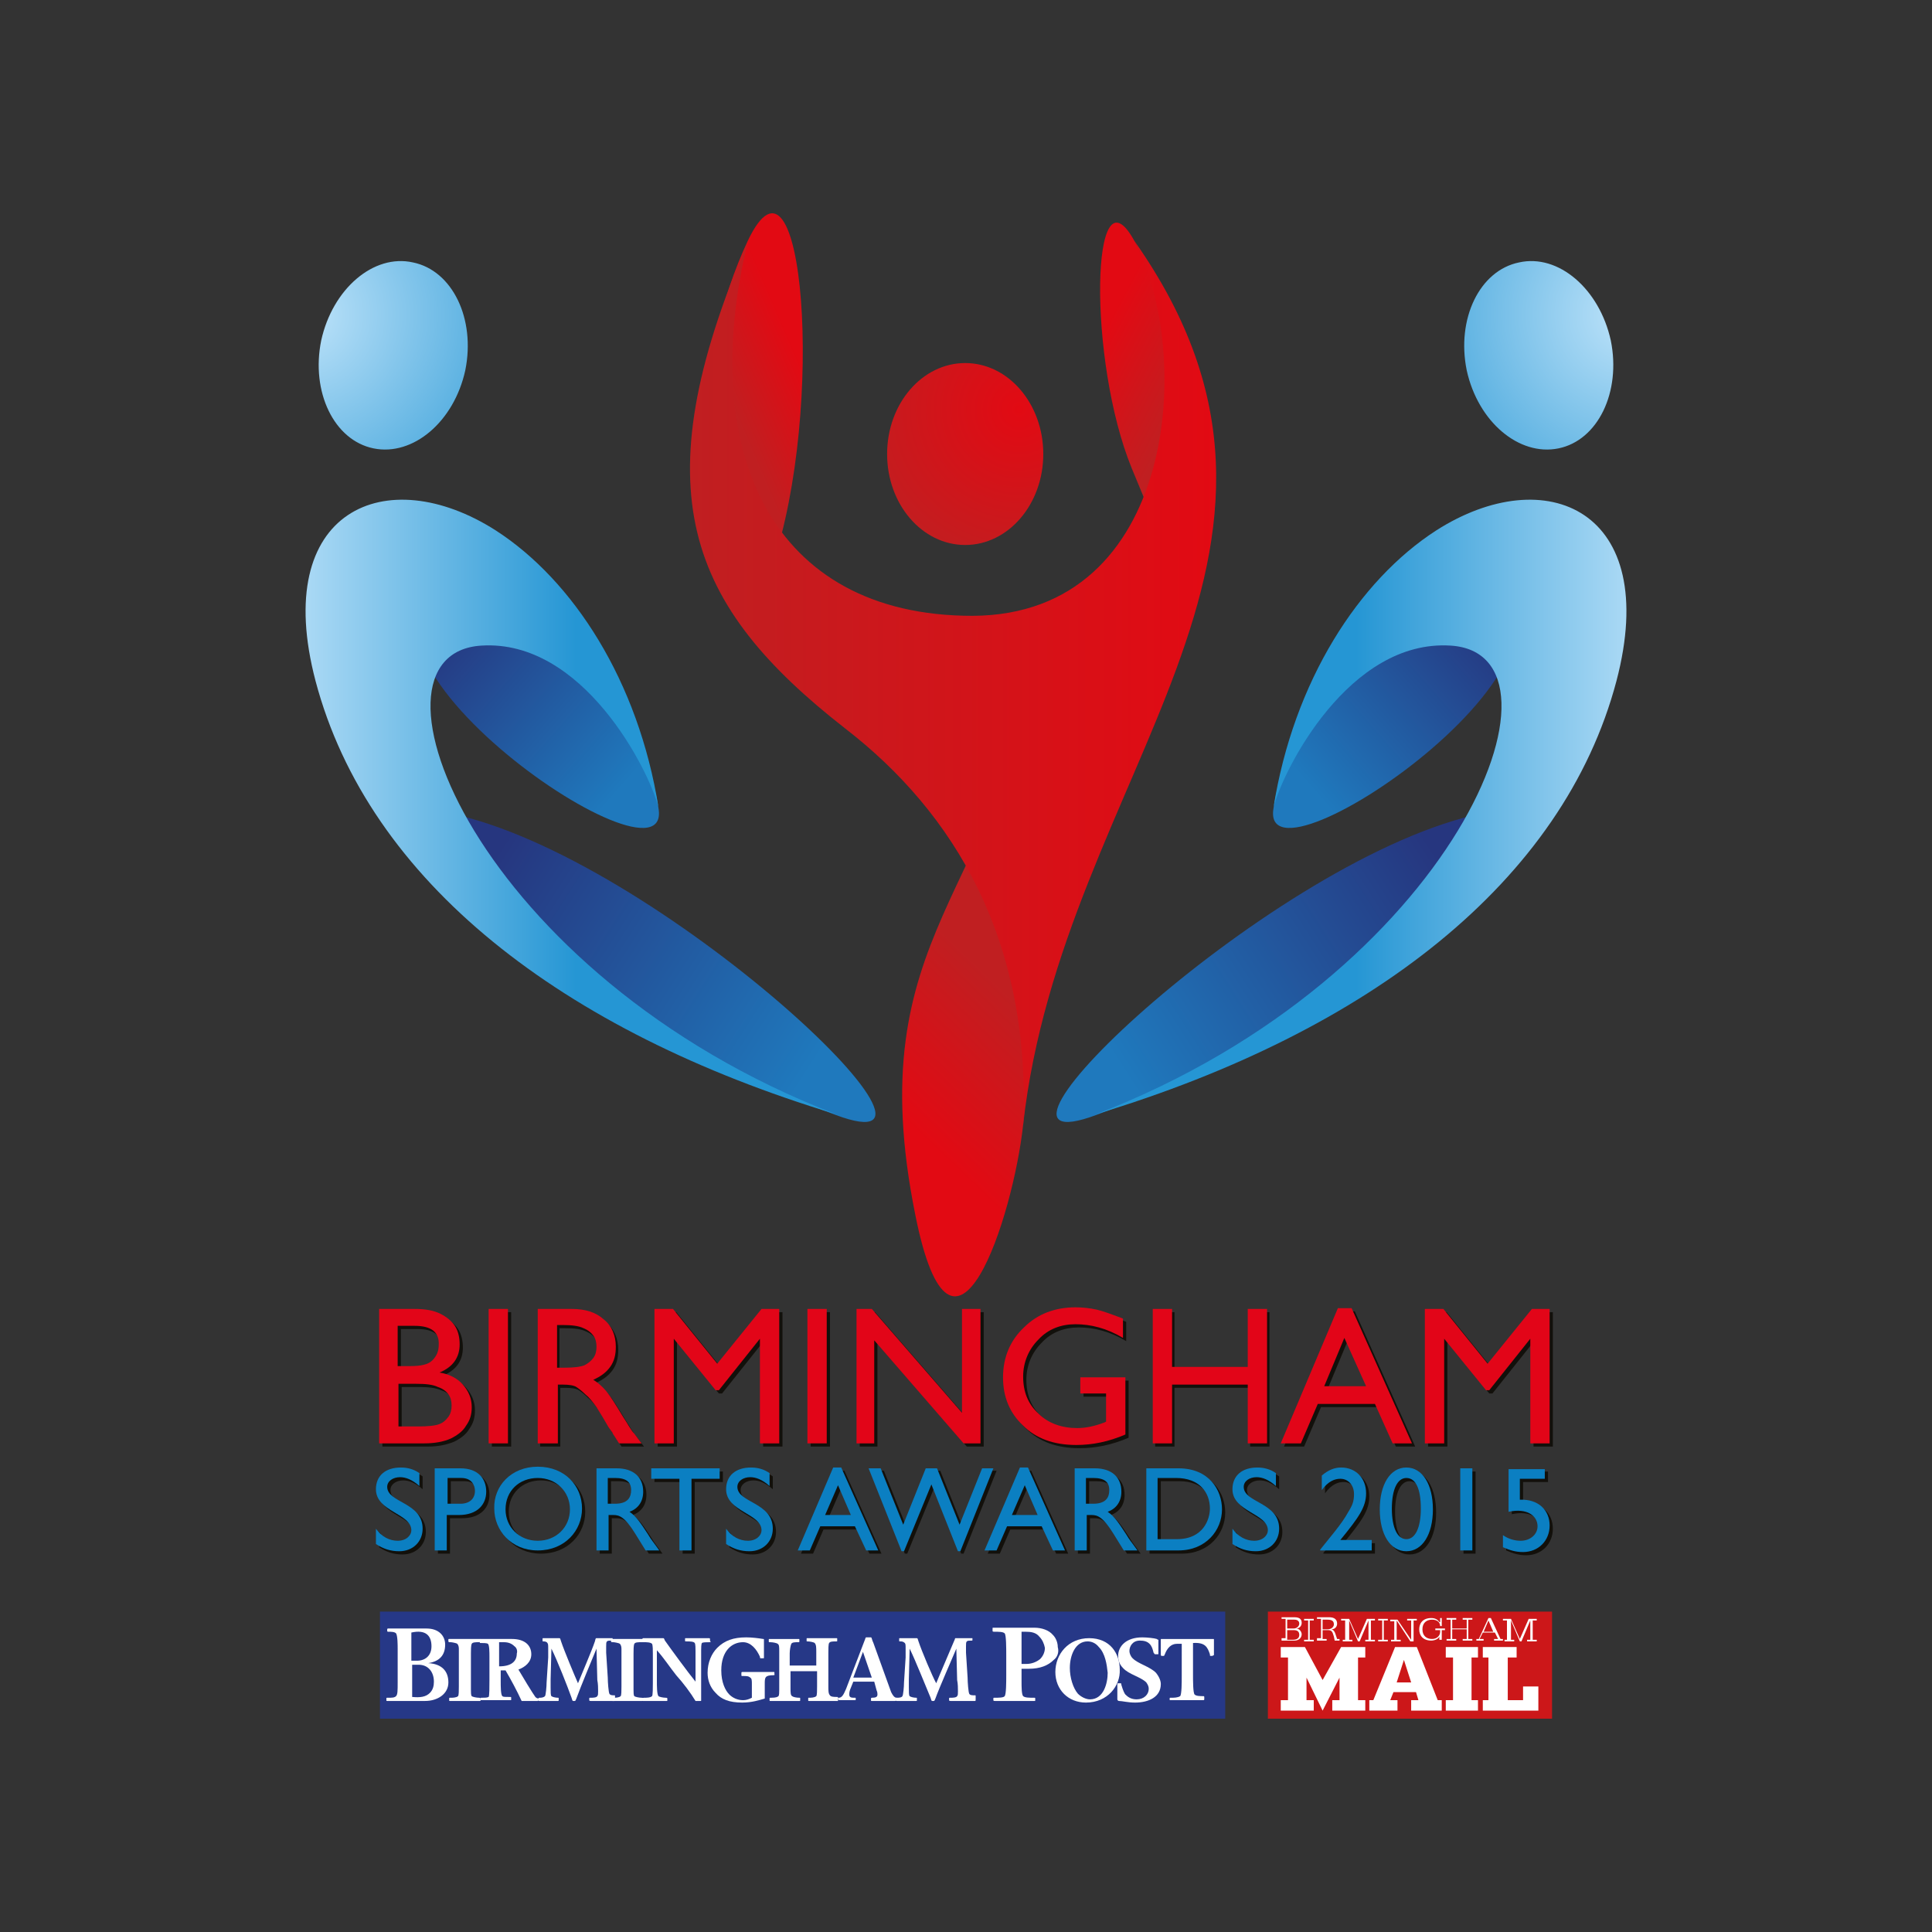 <?xml version="1.0" encoding="utf-8"?>
<!-- Generator: Adobe Illustrator 18.1.1, SVG Export Plug-In . SVG Version: 6.00 Build 0)  -->
<svg version="1.1" xmlns="http://www.w3.org/2000/svg" xmlns:xlink="http://www.w3.org/1999/xlink" x="0px" y="0px"
	 viewBox="-839 421 240 240" enable-background="new -839 421 240 240" xml:space="preserve">
<rect x="-839" y="421" width="240" height="240" fill="#333333" stroke="none"/>
<g id="Layer_1" display="none">
	<g display="inline">
		<path d="M-789.3,612.3l-1.1-0.7c-0.7-0.4-1.2-0.8-1.5-1.3c-0.3-0.4-0.4-0.9-0.4-1.4c0-0.8,0.3-1.5,0.8-2s1.3-0.8,2.2-0.8
			c0.9,0,1.6,0.2,2.3,0.7v1.7c-0.7-0.7-1.5-1.1-2.4-1.1c-0.5,0-0.9,0.1-1.2,0.3c-0.3,0.2-0.5,0.5-0.5,0.8s0.1,0.6,0.3,0.9
			c0.2,0.3,0.6,0.5,1.1,0.8l1.1,0.7c1.2,0.7,1.9,1.7,1.9,2.8c0,0.8-0.3,1.5-0.8,2s-1.3,0.8-2.1,0.8c-1,0-1.9-0.3-2.8-0.9v-1.9
			c0.8,1,1.7,1.5,2.7,1.5c0.5,0,0.8-0.1,1.1-0.4c0.3-0.3,0.5-0.6,0.5-1C-788,613.4-788.4,612.8-789.3,612.3"/>
		<path d="M-785.1,616.6v-10.2h3.2c1,0,1.8,0.3,2.3,0.8c0.6,0.5,0.9,1.2,0.9,2.1c0,0.6-0.1,1.1-0.4,1.6c-0.3,0.5-0.7,0.8-1.2,1
			s-1.3,0.3-2.2,0.3h-1.1v4.4L-785.1,616.6L-785.1,616.6z M-782.1,607.6h-1.5v3.2h1.6c0.6,0,1.1-0.1,1.4-0.4
			c0.3-0.3,0.5-0.7,0.5-1.2C-780.1,608.2-780.8,607.6-782.1,607.6"/>
		<path d="M-772.4,606.2c1.6,0,2.9,0.5,3.9,1.5s1.6,2.3,1.6,3.8s-0.5,2.8-1.6,3.7c-1.1,1-2.4,1.5-4,1.5c-1.5,0-2.8-0.5-3.8-1.5
			s-1.5-2.2-1.5-3.7s0.5-2.8,1.5-3.8C-775.2,606.7-773.9,606.2-772.4,606.2 M-772.3,607.6c-1.2,0-2.1,0.4-2.9,1.1s-1.1,1.7-1.1,2.8
			c0,1.1,0.4,2,1.1,2.7c0.8,0.7,1.7,1.1,2.8,1.1c1.1,0,2.1-0.4,2.9-1.1s1.1-1.7,1.1-2.8c0-1.1-0.4-2-1.1-2.7
			C-770.3,608-771.2,607.6-772.3,607.6"/>
		<path d="M-765,616.6v-10.2h2.6c1,0,1.9,0.3,2.5,0.8c0.6,0.5,0.9,1.2,0.9,2.1c0,0.6-0.1,1.1-0.4,1.5c-0.3,0.4-0.7,0.8-1.3,1
			c0.3,0.2,0.6,0.5,1,0.9c0.3,0.4,0.8,1,1.3,1.9c0.4,0.6,0.6,1,0.9,1.3l0.5,0.7h-1.7l-0.4-0.7c0,0,0-0.1-0.1-0.1l-0.3-0.4l-0.5-0.7
			l-0.5-0.8c-0.3-0.4-0.6-0.8-0.8-1c-0.3-0.2-0.5-0.4-0.7-0.5c-0.2-0.1-0.5-0.2-1-0.2h-0.4v4.4H-765z M-763.1,607.6h-0.4v3.2h0.5
			c0.7,0,1.2-0.1,1.5-0.2c0.3-0.1,0.5-0.3,0.6-0.6c0.2-0.3,0.2-0.5,0.2-0.9c0-0.3-0.1-0.6-0.3-0.9s-0.4-0.4-0.7-0.6
			C-761.9,607.7-762.4,607.6-763.1,607.6"/>
		<polygon points="-758.2,606.3 -749.7,606.3 -749.7,607.6 -753.2,607.6 -753.2,616.6 -754.7,616.6 -754.7,607.6 -758.2,607.6 		"/>
		<path d="M-745.8,612.3l-1.1-0.7c-0.7-0.4-1.2-0.8-1.5-1.3c-0.3-0.4-0.4-0.9-0.4-1.4c0-0.8,0.3-1.5,0.8-2c0.6-0.5,1.3-0.8,2.2-0.8
			c0.9,0,1.6,0.2,2.3,0.7v1.7c-0.7-0.7-1.5-1.1-2.4-1.1c-0.5,0-0.9,0.1-1.2,0.3c-0.3,0.2-0.5,0.5-0.5,0.8s0.1,0.6,0.3,0.9
			c0.2,0.3,0.6,0.5,1.1,0.8l1.1,0.7c1.2,0.7,1.9,1.7,1.9,2.8c0,0.8-0.3,1.5-0.8,2s-1.3,0.8-2.1,0.8c-1,0-1.9-0.3-2.8-0.9v-1.9
			c0.8,1,1.7,1.5,2.7,1.5c0.5,0,0.8-0.1,1.1-0.4c0.3-0.3,0.5-0.6,0.5-1C-744.4,613.4-744.9,612.8-745.8,612.3"/>
		<path d="M-735.5,606.3h1l4.6,10.3h-1.5l-1.4-3h-4.4l-1.3,3h-1.5L-735.5,606.3z M-733.4,612.2l-1.6-3.7l-1.5,3.7H-733.4z"/>
		<polygon points="-717,606.4 -715.5,606.4 -719.7,616.6 -720,616.6 -723.3,608.3 -726.7,616.6 -727,616.6 -731.1,606.4 
			-729.7,606.4 -726.8,613.4 -724,606.4 -722.6,606.4 -719.8,613.4 		"/>
		<path d="M-712.3,606.3h1l4.6,10.3h-1.5l-1.4-3h-4.4l-1.3,3h-1.5L-712.3,606.3z M-710.2,612.2l-1.6-3.7l-1.5,3.7H-710.2z"/>
		<path d="M-705.6,616.6v-10.2h2.6c1,0,1.9,0.3,2.5,0.8s0.9,1.2,0.9,2.1c0,0.6-0.1,1.1-0.4,1.5c-0.3,0.4-0.7,0.8-1.3,1
			c0.3,0.2,0.6,0.5,1,0.9c0.3,0.4,0.8,1,1.3,1.9c0.4,0.6,0.6,1,0.9,1.3l0.5,0.7h-1.7l-0.4-0.7c0,0,0-0.1-0.1-0.1l-0.3-0.4l-0.5-0.7
			l-0.5-0.8c-0.3-0.4-0.6-0.8-0.8-1c-0.3-0.2-0.5-0.4-0.7-0.5c-0.2-0.1-0.5-0.2-1-0.2h-0.4v4.4H-705.6z M-703.7,607.6h-0.4v3.2h0.6
			c0.7,0,1.2-0.1,1.5-0.2c0.3-0.1,0.5-0.3,0.6-0.6c0.2-0.3,0.2-0.5,0.2-0.9c0-0.3-0.1-0.6-0.3-0.9c-0.2-0.3-0.4-0.4-0.7-0.6
			C-702.4,607.7-703,607.6-703.7,607.6"/>
		<path d="M-696.6,616.6v-10.2h3.4c1.4,0,2.5,0.2,3.3,0.6c0.8,0.4,1.5,1,1.9,1.8c0.5,0.8,0.7,1.7,0.7,2.6c0,0.7-0.1,1.3-0.4,2
			c-0.3,0.6-0.6,1.2-1.1,1.6c-0.5,0.5-1.1,0.9-1.7,1.1c-0.4,0.2-0.7,0.3-1.1,0.3c-0.3,0.1-0.9,0.1-1.8,0.1L-696.6,616.6
			L-696.6,616.6z M-693.3,607.7h-1.8v7.6h1.9c0.7,0,1.3-0.1,1.7-0.2c0.4-0.1,0.7-0.2,1-0.4c0.3-0.2,0.5-0.3,0.7-0.6
			c0.7-0.7,1.1-1.7,1.1-2.8c0-1.1-0.4-2-1.1-2.7c-0.3-0.3-0.6-0.5-0.9-0.6c-0.4-0.2-0.7-0.3-1-0.3
			C-692.1,607.7-692.6,607.7-693.3,607.7"/>
		<path d="M-682.8,612.3l-1.1-0.7c-0.7-0.4-1.2-0.8-1.5-1.3c-0.3-0.4-0.4-0.9-0.4-1.4c0-0.8,0.3-1.5,0.8-2c0.6-0.5,1.3-0.8,2.2-0.8
			c0.9,0,1.6,0.2,2.3,0.7v1.7c-0.7-0.7-1.5-1.1-2.4-1.1c-0.5,0-0.9,0.1-1.2,0.3c-0.3,0.2-0.5,0.5-0.5,0.8s0.1,0.6,0.3,0.9
			c0.2,0.3,0.6,0.5,1.1,0.8l1.1,0.7c1.2,0.7,1.9,1.7,1.9,2.8c0,0.8-0.3,1.5-0.8,2s-1.3,0.8-2.1,0.8c-1,0-1.9-0.3-2.8-0.9v-1.9
			c0.8,1,1.7,1.5,2.7,1.5c0.5,0,0.8-0.1,1.1-0.4c0.3-0.3,0.5-0.6,0.5-1C-681.5,613.4-681.9,612.8-682.8,612.3"/>
		<path d="M-672.4,615.2h3.9v1.4h-6.5v-0.1l0.6-0.7c1-1.2,1.7-2.2,2.3-3c0.6-0.8,0.9-1.5,1.1-1.9c0.2-0.4,0.3-0.8,0.3-1.3
			c0-0.6-0.2-1-0.5-1.4c-0.3-0.3-0.8-0.5-1.3-0.5c-0.4,0-0.8,0.1-1.2,0.4c-0.4,0.2-0.8,0.6-1.1,1v-1.9c0.8-0.6,1.6-1,2.5-1
			s1.6,0.3,2.2,0.9c0.6,0.6,0.9,1.3,0.9,2.3c0,0.4-0.1,0.8-0.2,1.3c-0.1,0.5-0.4,1-0.8,1.6c-0.4,0.6-1,1.4-1.9,2.5L-672.4,615.2z"/>
		<path d="M-664.2,606.2c0.9,0,1.7,0.5,2.3,1.5c0.6,1,0.9,2.2,0.9,3.7c0,1.6-0.3,2.8-0.9,3.8c-0.6,1-1.4,1.5-2.4,1.5
			s-1.8-0.5-2.4-1.4c-0.6-0.9-0.9-2.2-0.9-3.8c0-1.5,0.3-2.8,0.9-3.8C-666,606.7-665.2,606.2-664.2,606.2 M-664.2,607.6
			L-664.2,607.6c-0.6,0-1.1,0.3-1.4,1c-0.3,0.7-0.5,1.6-0.5,2.8c0,1.2,0.2,2.2,0.5,2.8c0.3,0.7,0.8,1,1.3,1s1-0.3,1.3-1
			c0.3-0.7,0.5-1.6,0.5-2.8c0-1.2-0.2-2.1-0.5-2.8C-663.2,608-663.6,607.6-664.2,607.6"/>
		<rect x="-657.5" y="606.4" width="1.5" height="10.2"/>
		<path d="M-647.7,606.2h0.6v5.7h1.1v1.2h-1.1v3.4h-1.4v-3.4h-4.3v-0.6L-647.7,606.2z M-648.5,612v-3l-2.4,3H-648.5z"/>
	</g>
	<g display="inline">
		<path d="M-786.5,604h-5.7v-16.7h4.4c1.4,0,2.5,0.2,3.2,0.6c0.8,0.4,1.4,0.9,1.8,1.5c0.4,0.7,0.6,1.4,0.6,2.3
			c0,1.6-0.8,2.8-2.5,3.5c1.2,0.2,2.2,0.7,2.9,1.5s1.1,1.7,1.1,2.8c0,0.9-0.2,1.6-0.7,2.3c-0.4,0.7-1.1,1.2-1.9,1.6
			C-784.1,603.8-785.2,604-786.5,604 M-787.7,589.4h-2.1v5h1.6c1.3,0,2.2-0.2,2.7-0.7s0.8-1.1,0.8-1.9
			C-784.6,590.2-785.6,589.4-787.7,589.4 M-787.5,596.5h-2.2v5.3h2.4c1.3,0,2.2-0.1,2.7-0.3s0.8-0.5,1.1-1c0.3-0.4,0.4-0.9,0.4-1.4
			s-0.1-1-0.4-1.4s-0.7-0.7-1.3-0.9C-785.4,596.6-786.3,596.5-787.5,596.5"/>
		<rect x="-778.4" y="587.3" width="2.4" height="16.7"/>
		<path d="M-772.4,604v-16.7h4.2c1.7,0,3,0.4,4,1.3c1,0.8,1.5,2,1.5,3.4c0,1-0.2,1.8-0.7,2.5s-1.2,1.2-2.1,1.6
			c0.5,0.3,1.1,0.8,1.6,1.4s1.2,1.7,2.2,3.2c0.6,0.9,1,1.7,1.4,2.1l0.9,1.2h-2.8l-0.7-1.1c0,0-0.1-0.1-0.1-0.2l-0.5-0.7l-0.7-1.2
			l-0.8-1.3c-0.5-0.7-0.9-1.2-1.4-1.6c-0.4-0.4-0.8-0.7-1.1-0.9s-0.9-0.3-1.7-0.3h-0.8v7.3H-772.4z M-769.3,589.3h-0.7v5.3h0.9
			c1.2,0,2-0.1,2.5-0.3s0.8-0.5,1.1-0.9c0.3-0.4,0.4-0.9,0.4-1.4s-0.1-1-0.4-1.4c-0.3-0.4-0.7-0.7-1.2-0.9
			C-767.2,589.4-768.1,589.3-769.3,589.3"/>
		<polygon points="-744.5,587.3 -742.2,587.3 -742.2,604 -744.6,604 -744.6,591 -749.8,597.4 -750.2,597.4 -755.4,591 -755.4,604 
			-757.8,604 -757.8,587.3 -755.5,587.3 -750,594.1 		"/>
		<rect x="-738.7" y="587.3" width="2.4" height="16.7"/>
		<polygon points="-719.5,587.3 -717.2,587.3 -717.2,604 -719.3,604 -730.4,591.1 -730.4,604 -732.7,604 -732.7,587.3 -730.7,587.3 
			-719.5,600.2 		"/>
		<path d="M-704.7,595.7h5.6v7.1c-2.1,0.9-4.1,1.3-6.1,1.3c-2.8,0-5-0.8-6.6-2.4c-1.7-1.6-2.5-3.6-2.5-6c0-2.5,0.9-4.6,2.6-6.2
			c1.7-1.7,3.9-2.5,6.4-2.5c0.9,0,1.8,0.1,2.7,0.3c0.9,0.2,1.9,0.6,3.2,1.1v2.4c-2-1.2-4-1.7-5.9-1.7c-1.8,0-3.4,0.6-4.6,1.9
			c-1.3,1.2-1.9,2.8-1.9,4.6c0,1.9,0.6,3.4,1.9,4.7c1.3,1.2,2.9,1.8,4.8,1.8c1,0,2.1-0.2,3.4-0.7l0.2-0.1v-3.5h-3.2V595.7
			L-704.7,595.7z"/>
		<polygon points="-684,587.3 -681.6,587.3 -681.6,604 -684,604 -684,596.7 -693.3,596.7 -693.3,604 -695.7,604 -695.7,587.3 
			-693.3,587.3 -693.3,594.5 -684,594.5 		"/>
		<path d="M-672.7,587.2h1.7l7.5,16.8h-2.4l-2.2-5h-7.1l-2.1,5h-2.5L-672.7,587.2z M-669.1,596.9l-2.7-6.1l-2.5,6.1H-669.1z"/>
		<polygon points="-648.5,587.3 -646.3,587.3 -646.3,604 -648.7,604 -648.7,591 -653.8,597.4 -654.2,597.4 -659.4,591 -659.4,604 
			-661.8,604 -661.8,587.3 -659.6,587.3 -654,594.1 		"/>
	</g>
	<g display="inline">
		<g>
			<defs>
				<path id="SVGID_1_" d="M-680.7,524c-2,11.7,46.7-22,24.2-29.1c-1-0.3-1.9-0.5-2.9-0.5C-670.1,494.4-678.9,513.2-680.7,524"/>
			</defs>
			<clipPath id="SVGID_2_">
				<use xlink:href="#SVGID_1_"  overflow="visible"/>
			</clipPath>
			
				<linearGradient id="SVGID_3_" gradientUnits="userSpaceOnUse" x1="-1836.302" y1="642.65" x2="-1835.908" y2="642.65" gradientTransform="matrix(57.568 -50.595 50.595 57.568 72526.516 -129376.953)">
				<stop  offset="0" style="stop-color:#1E7CC0"/>
				<stop  offset="1" style="stop-color:#224088"/>
			</linearGradient>
			<polygon clip-path="url(#SVGID_2_)" fill="url(#SVGID_3_)" points="-703.2,512.4 -655.2,470.2 -613.5,517.7 -661.5,559.9 			"/>
		</g>
	</g>
	<g display="inline">
		<g>
			<defs>
				<path id="SVGID_4_" d="M-702.8,562.2c19.4-7.2,40.3-19.9,48.2-37.6C-680.4,529.8-722.2,569.4-702.8,562.2"/>
			</defs>
			<clipPath id="SVGID_5_">
				<use xlink:href="#SVGID_4_"  overflow="visible"/>
			</clipPath>
			
				<linearGradient id="SVGID_6_" gradientUnits="userSpaceOnUse" x1="-1835.87" y1="637.614" x2="-1835.476" y2="637.614" gradientTransform="matrix(101.218 -64.901 64.901 101.218 143741.203 -183132.344)">
				<stop  offset="0" style="stop-color:#1E7CC0"/>
				<stop  offset="1" style="stop-color:#224088"/>
			</linearGradient>
			<polygon clip-path="url(#SVGID_5_)" fill="url(#SVGID_6_)" points="-742.5,537.6 -674.3,493.9 -634.2,556.3 -702.5,600.1 			"/>
		</g>
	</g>
	<g display="inline">
		<g>
			<defs>
				<path id="SVGID_7_" d="M-660.5,489.5c-9.6,6.2-17.8,18.8-20.3,34.5c1.2-4.7,9.4-21,22.1-20.2c16.5,1,0.6,41.1-44.1,58.4
					c34-10.4,58.2-29,64.7-54c4-15.1-2-22.6-10.7-22.6C-652.4,485.6-656.5,486.9-660.5,489.5"/>
			</defs>
			<clipPath id="SVGID_8_">
				<use xlink:href="#SVGID_7_"  overflow="visible"/>
			</clipPath>
			
				<linearGradient id="SVGID_9_" gradientUnits="userSpaceOnUse" x1="-1846.579" y1="625.729" x2="-1846.185" y2="625.729" gradientTransform="matrix(-99.542 0 0 -99.542 -184443.688 62810.348)">
				<stop  offset="0" style="stop-color:#AFE1F9"/>
				<stop  offset="1" style="stop-color:#1C97D4"/>
			</linearGradient>
			<rect x="-702.8" y="485.6" clip-path="url(#SVGID_8_)" fill="url(#SVGID_9_)" width="68.7" height="76.6"/>
		</g>
	</g>
	<g display="inline">
		<g>
			<defs>
				<path id="SVGID_10_" d="M-650.1,456c-5,1-7.9,7.1-6.6,13.5s6.4,10.8,11.4,9.7c5-1,7.9-7.1,6.6-13.5c-1.2-5.8-5.5-9.9-9.9-9.9
					C-649.1,455.8-649.6,455.9-650.1,456"/>
			</defs>
			<clipPath id="SVGID_11_">
				<use xlink:href="#SVGID_10_"  overflow="visible"/>
			</clipPath>
			
				<radialGradient id="SVGID_12_" cx="-1831.37" cy="637.645" r="0.394" gradientTransform="matrix(87.643 0 0 87.643 159871.156 -55422.852)" gradientUnits="userSpaceOnUse">
				<stop  offset="0" style="stop-color:#AFE1F9"/>
				<stop  offset="1" style="stop-color:#1C97D4"/>
			</radialGradient>
			<rect x="-658" y="455.8" clip-path="url(#SVGID_11_)" fill="url(#SVGID_12_)" width="20.6" height="24.4"/>
		</g>
	</g>
	<g display="inline">
		<g>
			<defs>
				<path id="SVGID_13_" d="M-698.4,481.7c5.5,13.4,6.5,15.8,6.8,7.5c0.4-11-1-26.1-6.5-35.9c-0.9-1.6-1.6-2.2-2.2-2.2
					C-703.5,451.1-703,470.4-698.4,481.7"/>
			</defs>
			<clipPath id="SVGID_14_">
				<use xlink:href="#SVGID_13_"  overflow="visible"/>
			</clipPath>
			
				<linearGradient id="SVGID_15_" gradientUnits="userSpaceOnUse" x1="-1815.627" y1="634.2" x2="-1815.233" y2="634.2" gradientTransform="matrix(37.131 19.624 -19.624 37.131 79153.547 12549.868)">
				<stop  offset="0" style="stop-color:#EC2024"/>
				<stop  offset="0.209" style="stop-color:#EC2024"/>
				<stop  offset="1" style="stop-color:#C0272D"/>
			</linearGradient>
			<polygon clip-path="url(#SVGID_14_)" fill="url(#SVGID_15_)" points="-700.8,446 -672,461.2 -693.9,502.6 -722.6,487.4 			"/>
		</g>
	</g>
	<g display="inline">
		<g>
			<defs>
				<path id="SVGID_16_" d="M-746.1,453.3c-3.3,7-5.2,15.7-6.1,24.5l9,16.2c5.6-16.5,4.6-44,0-44C-744,449.9-745,451-746.1,453.3"/>
			</defs>
			<clipPath id="SVGID_17_">
				<use xlink:href="#SVGID_16_"  overflow="visible"/>
			</clipPath>
			
				<linearGradient id="SVGID_18_" gradientUnits="userSpaceOnUse" x1="-1856.662" y1="603.953" x2="-1856.268" y2="603.953" gradientTransform="matrix(-30.199 12.927 -12.927 -30.199 -48999.566 42707.699)">
				<stop  offset="0" style="stop-color:#EC2024"/>
				<stop  offset="0.229" style="stop-color:#EC2024"/>
				<stop  offset="1" style="stop-color:#C0272D"/>
			</linearGradient>
			<polygon clip-path="url(#SVGID_17_)" fill="url(#SVGID_18_)" points="-721.6,487.1 -750,499.3 -768.2,456.7 -739.8,444.6 			"/>
		</g>
	</g>
	<g display="inline">
		<g>
			<defs>
				<path id="SVGID_19_" d="M-725.3,574.6c4.8,23.7,12.2,0.1,13.4-11.2c0.7-6.7,1.3-37,0.6-44.2c8.4,0.4,12.6-9.3,1.4-16.5
					C-714.3,534.6-732.4,539.4-725.3,574.6"/>
			</defs>
			<clipPath id="SVGID_20_">
				<use xlink:href="#SVGID_19_"  overflow="visible"/>
			</clipPath>
			
				<linearGradient id="SVGID_21_" gradientUnits="userSpaceOnUse" x1="-1836.066" y1="642.2" x2="-1835.672" y2="642.2" gradientTransform="matrix(56.804 -58.978 58.978 56.804 65688.234 -144200.328)">
				<stop  offset="0" style="stop-color:#EC2024"/>
				<stop  offset="0.229" style="stop-color:#EC2024"/>
				<stop  offset="0.859" style="stop-color:#C0272D"/>
				<stop  offset="1" style="stop-color:#C0272D"/>
			</linearGradient>
			<polygon clip-path="url(#SVGID_20_)" fill="url(#SVGID_21_)" points="-780.2,552.3 -716.2,485.9 -651,548.7 -714.9,615.1 			"/>
		</g>
	</g>
	<g display="inline">
		<g>
			<defs>
				<path id="SVGID_22_" d="M-718.2,499.9c-25.1,0-34.2-20.6-27.9-46.6c-13.4,31.2-7.6,45.5,12.1,60.7
					c13.6,10.6,23.2,26.5,22.2,49.4c5-43.8,41.4-71,13.8-110.1C-690.6,467.2-692.6,499.9-718.2,499.9"/>
			</defs>
			<clipPath id="SVGID_23_">
				<use xlink:href="#SVGID_22_"  overflow="visible"/>
			</clipPath>
			
				<linearGradient id="SVGID_24_" gradientUnits="userSpaceOnUse" x1="-1844.262" y1="633.989" x2="-1843.868" y2="633.989" gradientTransform="matrix(-166.174 0 0 166.174 -307155.875 -104843.961)">
				<stop  offset="0" style="stop-color:#EC2024"/>
				<stop  offset="1" style="stop-color:#C0272D"/>
			</linearGradient>
			<rect x="-759.5" y="453.3" clip-path="url(#SVGID_23_)" fill="url(#SVGID_24_)" width="89" height="110.1"/>
		</g>
	</g>
	<g display="inline">
		<g>
			<defs>
				<path id="SVGID_25_" d="M-728.8,479.9c0,6.3,4.4,11.3,9.7,11.3c5.4,0,9.7-5.1,9.7-11.3c0-6.3-4.4-11.3-9.7-11.3
					C-724.4,468.6-728.8,473.7-728.8,479.9"/>
			</defs>
			<clipPath id="SVGID_26_">
				<use xlink:href="#SVGID_25_"  overflow="visible"/>
			</clipPath>
			
				<radialGradient id="SVGID_27_" cx="-1824.156" cy="641.554" r="0.392" gradientTransform="matrix(54.068 0 0 54.068 97915.539 -34213.098)" gradientUnits="userSpaceOnUse">
				<stop  offset="0" style="stop-color:#EC2024"/>
				<stop  offset="1" style="stop-color:#C0272D"/>
			</radialGradient>
			<rect x="-728.8" y="468.6" clip-path="url(#SVGID_26_)" fill="url(#SVGID_27_)" width="19.5" height="22.7"/>
		</g>
	</g>
	<g display="inline">
		<g>
			<defs>
				<path id="SVGID_28_" d="M-781.5,494.8c-22.5,7.2,26.2,40.9,24.2,29.2c-1.8-10.8-10.6-29.6-21.3-29.6
					C-779.5,494.4-780.5,494.5-781.5,494.8"/>
			</defs>
			<clipPath id="SVGID_29_">
				<use xlink:href="#SVGID_28_"  overflow="visible"/>
			</clipPath>
			
				<linearGradient id="SVGID_30_" gradientUnits="userSpaceOnUse" x1="-1852.759" y1="628.177" x2="-1852.365" y2="628.177" gradientTransform="matrix(-57.568 -50.594 -50.594 57.568 -75643.516 -129375.133)">
				<stop  offset="0" style="stop-color:#1E7CC0"/>
				<stop  offset="1" style="stop-color:#224088"/>
			</linearGradient>
			<polygon clip-path="url(#SVGID_29_)" fill="url(#SVGID_30_)" points="-734.8,512.4 -782.8,470.2 -824.5,517.7 -776.5,559.9 			
				"/>
		</g>
	</g>
	<g display="inline">
		<g>
			<defs>
				<path id="SVGID_31_" d="M-735.2,562.2c19.4,7.2-22.4-32.4-48.2-37.6C-775.6,542.2-754.7,555-735.2,562.2"/>
			</defs>
			<clipPath id="SVGID_32_">
				<use xlink:href="#SVGID_31_"  overflow="visible"/>
			</clipPath>
			
				<linearGradient id="SVGID_33_" gradientUnits="userSpaceOnUse" x1="-1847.632" y1="630.078" x2="-1847.238" y2="630.078" gradientTransform="matrix(-101.217 -64.9 -64.9 101.217 -146857.797 -183131.547)">
				<stop  offset="0" style="stop-color:#1E7CC0"/>
				<stop  offset="1" style="stop-color:#224088"/>
			</linearGradient>
			<polygon clip-path="url(#SVGID_32_)" fill="url(#SVGID_33_)" points="-695.5,537.6 -763.7,493.9 -803.8,556.3 -735.5,600.1 			
				"/>
		</g>
	</g>
	<g display="inline">
		<g>
			<defs>
				<path id="SVGID_34_" d="M-800,508.2c6.6,24.9,30.7,43.6,64.7,54c-44.7-17.2-60.6-57.3-44.1-58.4c12.7-0.8,20.9,15.5,22.1,20.2
					c-2.5-15.7-10.6-28.3-20.3-34.5c-4-2.6-8.1-3.9-11.7-3.9C-797.9,485.6-804,493.1-800,508.2"/>
			</defs>
			<clipPath id="SVGID_35_">
				<use xlink:href="#SVGID_34_"  overflow="visible"/>
			</clipPath>
			
				<linearGradient id="SVGID_36_" gradientUnits="userSpaceOnUse" x1="-1829.713" y1="625.728" x2="-1829.319" y2="625.728" gradientTransform="matrix(99.539 0 0 -99.539 181321.375 62808.469)">
				<stop  offset="0" style="stop-color:#AFE1F9"/>
				<stop  offset="1" style="stop-color:#1C97D4"/>
			</linearGradient>
			<rect x="-804" y="485.6" clip-path="url(#SVGID_35_)" fill="url(#SVGID_36_)" width="68.7" height="76.6"/>
		</g>
	</g>
	<g display="inline">
		<g>
			<defs>
				<path id="SVGID_37_" d="M-799.3,465.7c-1.3,6.4,1.6,12.5,6.6,13.5s10.1-3.3,11.4-9.7s-1.6-12.5-6.6-13.5c-0.5-0.1-1-0.2-1.5-0.2
					C-793.8,455.8-798.1,459.9-799.3,465.7"/>
			</defs>
			<clipPath id="SVGID_38_">
				<use xlink:href="#SVGID_37_"  overflow="visible"/>
			</clipPath>
			
				<radialGradient id="SVGID_39_" cx="-1850.527" cy="637.645" r="0.394" gradientTransform="matrix(-87.643 0 0 87.643 -162988.156 -55422.852)" gradientUnits="userSpaceOnUse">
				<stop  offset="0" style="stop-color:#AFE1F9"/>
				<stop  offset="1" style="stop-color:#1C97D4"/>
			</radialGradient>
			<rect x="-800.6" y="455.8" clip-path="url(#SVGID_38_)" fill="url(#SVGID_39_)" width="20.6" height="24.4"/>
		</g>
	</g>
	<g display="inline">
		<path fill="#EC1C27" d="M-786.5,603.1h-5.7v-16.7h4.4c1.4,0,2.5,0.2,3.2,0.6c0.8,0.4,1.4,0.9,1.8,1.5c0.4,0.7,0.6,1.4,0.6,2.3
			c0,1.6-0.8,2.8-2.5,3.5c1.2,0.2,2.2,0.7,2.9,1.5c0.7,0.8,1.1,1.7,1.1,2.8c0,0.9-0.2,1.6-0.7,2.3c-0.4,0.7-1.1,1.2-1.9,1.6
			C-784.1,602.9-785.2,603.1-786.5,603.1 M-787.7,588.5h-2.1v5h1.6c1.3,0,2.2-0.2,2.7-0.7s0.8-1.1,0.8-1.9
			C-784.6,589.3-785.6,588.5-787.7,588.5 M-787.5,595.7h-2.2v5.3h2.4c1.3,0,2.2-0.1,2.7-0.3s0.8-0.5,1.1-1c0.3-0.4,0.4-0.9,0.4-1.4
			s-0.1-1-0.4-1.4c-0.3-0.4-0.7-0.7-1.3-0.9C-785.4,595.8-786.3,595.7-787.5,595.7"/>
		<rect x="-778.4" y="586.4" fill="#EC1C27" width="2.4" height="16.7"/>
		<path fill="#EC1C27" d="M-772.4,603.1v-16.7h4.2c1.7,0,3,0.4,4,1.3c1,0.8,1.5,2,1.5,3.4c0,1-0.2,1.8-0.7,2.5
			c-0.5,0.7-1.2,1.2-2.1,1.6c0.5,0.4,1.1,0.8,1.6,1.4c0.5,0.6,1.2,1.7,2.2,3.2c0.6,0.9,1,1.7,1.4,2.1l0.9,1.2h-2.8l-0.7-1.1
			c0,0-0.1-0.1-0.1-0.2l-0.5-0.7l-0.7-1.2l-0.8-1.3c-0.5-0.7-0.9-1.2-1.4-1.6c-0.4-0.4-0.8-0.7-1.1-0.9c-0.3-0.2-0.9-0.3-1.7-0.3
			h-0.8v7.3H-772.4z M-769.3,588.4h-0.7v5.3h0.9c1.2,0,2-0.1,2.5-0.3c0.5-0.2,0.8-0.5,1.1-0.9s0.4-0.9,0.4-1.4s-0.1-1-0.4-1.4
			s-0.7-0.7-1.2-0.9C-767.2,588.5-768.1,588.4-769.3,588.4"/>
		<polygon fill="#EC1C27" points="-744.5,586.4 -742.2,586.4 -742.2,603.1 -744.6,603.1 -744.6,590.1 -749.8,596.5 -750.2,596.5 
			-755.4,590.1 -755.4,603.1 -757.8,603.1 -757.8,586.4 -755.5,586.4 -750,593.2 		"/>
		<rect x="-738.7" y="586.4" fill="#EC1C27" width="2.4" height="16.7"/>
		<polygon fill="#EC1C27" points="-719.5,586.4 -717.2,586.4 -717.2,603.1 -719.3,603.1 -730.4,590.2 -730.4,603.1 -732.7,603.1 
			-732.7,586.4 -730.7,586.4 -719.5,599.4 		"/>
		<path fill="#EC1C27" d="M-704.7,594.9h5.6v7.1c-2.1,0.9-4.1,1.3-6.1,1.3c-2.8,0-5-0.8-6.6-2.4c-1.7-1.6-2.5-3.6-2.5-6
			c0-2.5,0.9-4.6,2.6-6.2c1.7-1.7,3.9-2.5,6.4-2.5c0.9,0,1.8,0.1,2.7,0.3c0.9,0.2,1.9,0.6,3.2,1.1v2.4c-2-1.2-4-1.7-5.9-1.7
			c-1.8,0-3.4,0.6-4.6,1.9c-1.3,1.2-1.9,2.8-1.9,4.6c0,1.9,0.6,3.4,1.9,4.7c1.3,1.2,2.9,1.8,4.8,1.8c1,0,2.1-0.2,3.4-0.7l0.2-0.1
			V597h-3.2V594.9L-704.7,594.9z"/>
		<polygon fill="#EC1C27" points="-684,586.4 -681.6,586.4 -681.6,603.1 -684,603.1 -684,595.8 -693.3,595.8 -693.3,603.1 
			-695.7,603.1 -695.7,586.4 -693.3,586.4 -693.3,593.6 -684,593.6 		"/>
		<path fill="#EC1C27" d="M-672.7,586.3h1.7l7.5,16.8h-2.4l-2.2-5h-7.1l-2.1,5h-2.5L-672.7,586.3z M-669.1,596l-2.7-6.1l-2.5,6.1
			H-669.1z"/>
		<polygon fill="#EC1C27" points="-648.5,586.4 -646.3,586.4 -646.3,603.1 -648.7,603.1 -648.7,590.1 -653.8,596.5 -654.2,596.5 
			-659.4,590.1 -659.4,603.1 -661.8,603.1 -661.8,586.4 -659.6,586.4 -654,593.2 		"/>
	</g>
	<g display="inline">
		<path fill="#1081C4" d="M-789.3,611.9l-1.1-0.7c-0.7-0.4-1.2-0.8-1.5-1.3c-0.3-0.4-0.4-0.9-0.4-1.4c0-0.8,0.3-1.5,0.8-2
			c0.6-0.5,1.3-0.8,2.2-0.8c0.9,0,1.6,0.2,2.3,0.7v1.7c-0.7-0.7-1.5-1.1-2.4-1.1c-0.5,0-0.9,0.1-1.2,0.3c-0.3,0.2-0.5,0.5-0.5,0.8
			c0,0.3,0.1,0.6,0.3,0.9s0.6,0.5,1.1,0.8l1.1,0.7c1.2,0.7,1.9,1.7,1.9,2.8c0,0.8-0.3,1.5-0.8,2s-1.3,0.8-2.1,0.8
			c-1,0-1.9-0.3-2.8-0.9v-1.9c0.8,1,1.7,1.5,2.7,1.5c0.5,0,0.8-0.1,1.1-0.4c0.3-0.3,0.5-0.6,0.5-1C-788,613-788.4,612.4-789.3,611.9
			"/>
		<path fill="#1081C4" d="M-785.1,616.1v-10.2h3.2c1,0,1.8,0.3,2.3,0.8c0.6,0.5,0.9,1.2,0.9,2.1c0,0.6-0.1,1.1-0.4,1.6
			c-0.3,0.5-0.7,0.8-1.2,1s-1.3,0.3-2.2,0.3h-1.1v4.4L-785.1,616.1L-785.1,616.1z M-782.1,607.2h-1.5v3.2h1.6c0.6,0,1.1-0.1,1.4-0.4
			c0.3-0.3,0.5-0.7,0.5-1.2C-780.1,607.7-780.8,607.2-782.1,607.2"/>
		<path fill="#1081C4" d="M-772.4,605.8c1.6,0,2.9,0.5,3.9,1.5s1.6,2.3,1.6,3.8s-0.5,2.8-1.6,3.7c-1.1,1-2.4,1.5-4,1.5
			c-1.5,0-2.8-0.5-3.8-1.5s-1.5-2.2-1.5-3.7s0.5-2.8,1.5-3.8C-775.2,606.3-773.9,605.8-772.4,605.8 M-772.3,607.2
			c-1.2,0-2.1,0.4-2.9,1.1s-1.1,1.7-1.1,2.8c0,1.1,0.4,2,1.1,2.7c0.8,0.7,1.7,1.1,2.8,1.1c1.1,0,2.1-0.4,2.9-1.1s1.1-1.7,1.1-2.8
			s-0.4-2-1.1-2.7C-770.3,607.5-771.2,607.2-772.3,607.2"/>
		<path fill="#1081C4" d="M-765,616.1v-10.2h2.6c1,0,1.9,0.3,2.5,0.8c0.6,0.5,0.9,1.2,0.9,2.1c0,0.6-0.1,1.1-0.4,1.5
			c-0.3,0.4-0.7,0.8-1.3,1c0.3,0.2,0.6,0.5,1,0.9c0.3,0.4,0.8,1,1.3,1.9c0.4,0.6,0.6,1,0.9,1.3l0.5,0.7h-1.7l-0.4-0.7
			c0,0,0-0.1-0.1-0.1l-0.3-0.4l-0.5-0.7l-0.5-0.8c-0.3-0.4-0.6-0.8-0.8-1c-0.3-0.2-0.5-0.4-0.7-0.5c-0.2-0.1-0.5-0.2-1-0.2h-0.4v4.4
			H-765z M-763.1,607.2h-0.4v3.2h0.5c0.7,0,1.2-0.1,1.5-0.2c0.3-0.1,0.5-0.3,0.6-0.6c0.2-0.3,0.2-0.5,0.2-0.9c0-0.3-0.1-0.6-0.3-0.9
			s-0.4-0.4-0.7-0.6C-761.9,607.2-762.4,607.2-763.1,607.2"/>
		<polygon fill="#1081C4" points="-758.2,605.9 -749.7,605.9 -749.7,607.2 -753.2,607.2 -753.2,616.1 -754.7,616.1 -754.7,607.2 
			-758.2,607.2 		"/>
		<path fill="#1081C4" d="M-745.8,611.9l-1.1-0.7c-0.7-0.4-1.2-0.8-1.5-1.3c-0.3-0.4-0.4-0.9-0.4-1.4c0-0.8,0.3-1.5,0.8-2
			c0.6-0.5,1.3-0.8,2.2-0.8c0.9,0,1.6,0.2,2.3,0.7v1.7c-0.7-0.7-1.5-1.1-2.4-1.1c-0.5,0-0.9,0.1-1.2,0.3c-0.3,0.2-0.5,0.5-0.5,0.8
			c0,0.3,0.1,0.6,0.3,0.9s0.6,0.5,1.1,0.8l1.1,0.7c1.2,0.7,1.9,1.7,1.9,2.8c0,0.8-0.3,1.5-0.8,2s-1.3,0.8-2.1,0.8
			c-1,0-1.9-0.3-2.8-0.9v-1.9c0.8,1,1.7,1.5,2.7,1.5c0.5,0,0.8-0.1,1.1-0.4c0.3-0.3,0.5-0.6,0.5-1
			C-744.4,613-744.9,612.4-745.8,611.9"/>
		<path fill="#1081C4" d="M-735.5,605.9h1l4.6,10.3h-1.5l-1.4-3h-4.4l-1.3,3h-1.5L-735.5,605.9z M-733.4,611.8l-1.6-3.7l-1.5,3.7
			H-733.4z"/>
		<polygon fill="#1081C4" points="-717,605.9 -715.5,605.9 -719.7,616.2 -720,616.2 -723.3,607.9 -726.7,616.2 -727,616.2 
			-731.1,605.9 -729.7,605.9 -726.8,613 -724,605.9 -722.6,605.9 -719.8,613 		"/>
		<path fill="#1081C4" d="M-712.3,605.9h1l4.6,10.3h-1.5l-1.4-3h-4.4l-1.3,3h-1.5L-712.3,605.9z M-710.2,611.8l-1.6-3.7l-1.5,3.7
			H-710.2z"/>
		<path fill="#1081C4" d="M-705.6,616.1v-10.2h2.6c1,0,1.9,0.3,2.5,0.8s0.9,1.2,0.9,2.1c0,0.6-0.1,1.1-0.4,1.5
			c-0.3,0.4-0.7,0.8-1.3,1c0.3,0.2,0.6,0.5,1,0.9c0.3,0.4,0.8,1,1.3,1.9c0.4,0.6,0.6,1,0.9,1.3l0.5,0.7h-1.7l-0.4-0.7
			c0,0,0-0.1-0.1-0.1l-0.3-0.4l-0.5-0.7l-0.5-0.8c-0.3-0.4-0.6-0.8-0.8-1c-0.3-0.2-0.5-0.4-0.7-0.5c-0.2-0.1-0.5-0.2-1-0.2h-0.4v4.4
			H-705.6z M-703.7,607.2h-0.4v3.2h0.6c0.7,0,1.2-0.1,1.5-0.2c0.3-0.1,0.5-0.3,0.6-0.6c0.2-0.3,0.2-0.5,0.2-0.9
			c0-0.3-0.1-0.6-0.3-0.9c-0.2-0.3-0.4-0.4-0.7-0.6C-702.4,607.2-703,607.2-703.7,607.2"/>
		<path fill="#1081C4" d="M-696.6,616.1v-10.2h3.4c1.4,0,2.5,0.2,3.3,0.6c0.8,0.4,1.5,1,1.9,1.8c0.5,0.8,0.7,1.7,0.7,2.6
			c0,0.7-0.1,1.3-0.4,2c-0.3,0.6-0.6,1.2-1.1,1.6c-0.5,0.5-1.1,0.9-1.7,1.1c-0.4,0.2-0.7,0.3-1.1,0.3c-0.3,0.1-0.9,0.1-1.8,0.1
			L-696.6,616.1L-696.6,616.1z M-693.3,607.2h-1.8v7.6h1.9c0.7,0,1.3-0.1,1.7-0.2c0.4-0.1,0.7-0.2,1-0.4c0.3-0.2,0.5-0.3,0.7-0.6
			c0.7-0.7,1.1-1.7,1.1-2.8c0-1.1-0.4-2-1.1-2.7c-0.3-0.3-0.6-0.5-0.9-0.6c-0.4-0.2-0.7-0.3-1-0.3
			C-692.1,607.2-692.6,607.2-693.3,607.2"/>
		<path fill="#1081C4" d="M-682.8,611.9l-1.1-0.7c-0.7-0.4-1.2-0.8-1.5-1.3c-0.3-0.4-0.4-0.9-0.4-1.4c0-0.8,0.3-1.5,0.8-2
			c0.6-0.5,1.3-0.8,2.2-0.8c0.9,0,1.6,0.2,2.3,0.7v1.7c-0.7-0.7-1.5-1.1-2.4-1.1c-0.5,0-0.9,0.1-1.2,0.3c-0.3,0.2-0.5,0.5-0.5,0.8
			c0,0.3,0.1,0.6,0.3,0.9s0.6,0.5,1.1,0.8l1.1,0.7c1.2,0.7,1.9,1.7,1.9,2.8c0,0.8-0.3,1.5-0.8,2s-1.3,0.8-2.1,0.8
			c-1,0-1.9-0.3-2.8-0.9v-1.9c0.8,1,1.7,1.5,2.7,1.5c0.5,0,0.8-0.1,1.1-0.4c0.3-0.3,0.5-0.6,0.5-1
			C-681.5,613-681.9,612.4-682.8,611.9"/>
		<path fill="#1081C4" d="M-672.4,614.7h3.9v1.4h-6.5V616l0.6-0.7c1-1.2,1.7-2.2,2.3-3c0.6-0.8,0.9-1.5,1.1-1.9
			c0.2-0.4,0.3-0.8,0.3-1.3c0-0.6-0.2-1-0.5-1.4c-0.3-0.3-0.8-0.5-1.3-0.5c-0.4,0-0.8,0.1-1.2,0.4c-0.4,0.2-0.8,0.6-1.1,1v-1.9
			c0.8-0.6,1.6-1,2.5-1s1.6,0.3,2.2,0.9c0.6,0.6,0.9,1.3,0.9,2.3c0,0.4-0.1,0.8-0.2,1.3c-0.1,0.5-0.4,1-0.8,1.6
			c-0.4,0.6-1,1.4-1.9,2.5L-672.4,614.7z"/>
		<path fill="#1081C4" d="M-664.2,605.8c0.9,0,1.7,0.5,2.3,1.5c0.6,1,0.9,2.2,0.9,3.7c0,1.6-0.3,2.8-0.9,3.8c-0.6,1-1.4,1.5-2.4,1.5
			s-1.8-0.5-2.4-1.4c-0.6-0.9-0.9-2.2-0.9-3.8c0-1.5,0.3-2.8,0.9-3.8C-666,606.3-665.2,605.8-664.2,605.8 M-664.2,607.2
			L-664.2,607.2c-0.6,0-1.1,0.3-1.4,1c-0.3,0.7-0.5,1.6-0.5,2.8s0.2,2.2,0.5,2.8c0.3,0.7,0.8,1,1.3,1s1-0.3,1.3-1
			c0.3-0.7,0.5-1.6,0.5-2.8s-0.2-2.1-0.5-2.8C-663.2,607.5-663.6,607.2-664.2,607.2"/>
		<rect x="-657.5" y="605.9" fill="#1081C4" width="1.5" height="10.2"/>
		<path fill="#1081C4" d="M-647.7,605.8h0.6v5.7h1.1v1.2h-1.1v3.4h-1.4v-3.4h-4.3v-0.6L-647.7,605.8z M-648.5,611.5v-3l-2.4,3
			H-648.5z"/>
	</g>
	<g display="inline">
		<rect x="-681.4" y="624" fill="#D1232A" width="35.4" height="13.4"/>
		<g>
			<path fill="#FFFFFF" d="M-662.7,635.4h-0.9v1.3h3.9v-1.3h-0.5l-2.7-6.8h-2.7l-2.7,6.8h-0.5v1.3h3.5v-1.3h-0.9l0.4-1h2.9
				L-662.7,635.4z M-663.5,633.2h-1.9l0.9-2.9l0,0L-663.5,633.2z"/>
			<polygon fill="#FFFFFF" points="-658.3,635.4 -659.2,635.4 -659.2,636.7 -655,636.7 -655,635.4 -655.9,635.4 -655.9,630 
				-655,630 -655,628.6 -659.2,628.6 -659.2,630 -658.3,630 			"/>
			<polygon fill="#FFFFFF" points="-649.4,635.4 -651.3,635.4 -651.3,630 -650.1,630 -650.1,628.6 -654.5,628.6 -654.5,630 
				-653.7,630 -653.7,635.4 -654.5,635.4 -654.5,636.7 -647.4,636.7 -647.4,633.7 -649.4,633.7 			"/>
			<polygon fill="#FFFFFF" points="-670.3,635.4 -670.3,630 -669.4,630 -669.4,628.6 -670.7,628.6 -672.4,628.6 -672.5,628.6 
				-674.7,632.8 -677,628.6 -677,628.6 -678.8,628.6 -680.1,628.6 -680.1,630 -679.2,630 -679.2,635.4 -680.1,635.4 -680.1,636.7 
				-675.9,636.7 -675.9,635.4 -676.8,635.4 -676.8,632.6 -674.7,636.7 -672.6,632.6 -672.6,635.4 -673.5,635.4 -673.5,636.7 
				-669.4,636.7 -669.4,635.4 			"/>
		</g>
		<path fill="#FFFFFF" d="M-680,627.6h1.7c0.5,0,1-0.3,1-0.8c0-0.2-0.2-0.7-0.7-0.7l0,0c0.4,0,0.7-0.3,0.7-0.7
			c0-0.3-0.1-0.7-0.9-0.7h-1.8v0.2h0.5v2.5h-0.5V627.6z M-679.2,624.9h0.9c0.4,0,0.6,0.3,0.6,0.6s-0.3,0.6-0.7,0.6h-0.8V624.9z
			 M-679.2,626.2h0.8c0.5,0,0.7,0.3,0.7,0.6c0,0.4-0.3,0.6-0.8,0.6h-0.7V626.2z M-676.6,627.4h-0.4v0.2h1.2v-0.2h-0.5v-2.5h0.5v-0.2
			h-1.2v0.2h0.5L-676.6,627.4L-676.6,627.4z M-675.4,627.6h1.2v-0.2h-0.5v-1.1h0.6c0.5,0,0.6,0.1,0.8,0.8l0.1,0.5h0.6v-0.2h-0.4
			l-0.2-0.6c-0.1-0.3-0.2-0.5-0.5-0.6l0,0c0.4,0,0.7-0.3,0.7-0.7c0-0.5-0.3-0.8-1-0.8h-1.5v0.2h0.5v2.5h-0.5L-675.4,627.6
			L-675.4,627.6z M-674.7,624.9h0.6c0.6,0,0.8,0.2,0.8,0.6c0,0.2-0.2,0.6-0.8,0.6h-0.6V624.9z M-671.7,627.4h-0.5v0.2h1.2v-0.2h-0.4
			v-2.5l0,0l1.2,2.7h0.2l1.2-2.7l0,0v2.5h-0.4v0.2h1.2v-0.2h-0.5v-2.5h0.5v-0.2h-1l-1.1,2.5l0,0l-1.1-2.5h-1v0.2h0.5V627.4
			L-671.7,627.4z M-667.2,627.4h-0.5v0.2h1.2v-0.2h-0.5v-2.5h0.5v-0.2h-1.2v0.2h0.5V627.4z M-665.6,627.4h-0.5v0.2h1.2v-0.2h-0.5
			v-2.5l0,0l1.8,2.7h0.4v-2.7h0.4v-0.2h-1.2v0.2h0.5v2.4l0,0l-1.7-2.6h-0.9v0.2h0.5V627.4z M-660,625.2L-660,625.2
			c-0.2-0.3-0.5-0.5-1-0.5c-1.1,0-1.6,0.7-1.6,1.5s0.5,1.5,1.5,1.5c0.4,0,0.9-0.2,1-0.5l0,0v0.5h0.3v-1.2h0.4v-0.2h-1.3v0.2h0.6v0.2
			c0,0.5-0.4,0.9-1,0.9c-0.7,0-1.2-0.4-1.2-1.3c0-0.8,0.5-1.3,1.2-1.3c0.6,0,1,0.3,1,0.8h0.2v-1h-0.1V625.2z M-657,627.6h1.2v-0.2
			h-0.5v-2.5h0.5v-0.2h-1.2v0.2h0.5v1.1h-1.8v-1.1h0.5v-0.2h-1.2v0.2h0.5v2.5h-0.5v0.2h1.2v-0.2h-0.5v-1.2h1.8v1.2h-0.5V627.6z
			 M-654.4,626.4l0.7-1.4l0,0l0.7,1.4H-654.4z M-655.5,627.6h1.1v-0.2h-0.5l0.4-0.8h1.5l0.4,0.8h-0.5v0.2h1.1v-0.2h-0.3l-1.2-2.7
			h-0.4l-1.2,2.7h-0.3L-655.5,627.6L-655.5,627.6z M-651.2,627.4h-0.5v0.2h1.2v-0.2h-0.5v-2.5l0,0l1.2,2.7h0.2l1.2-2.7l0,0v2.5h-0.4
			v0.2h1.2v-0.2h-0.5v-2.5h0.5v-0.2h-1l-1.1,2.5l0,0l-1.1-2.5h-1v0.2h0.5v2.5H-651.2z"/>
	</g>
	<g display="inline">
		<rect x="-792" y="624" fill="#214392" width="105.3" height="13.4"/>
		<g>
			<path fill="#FFFFFF" d="M-786.4,635.2h-4.7c-0.1,0-0.1,0-0.1-0.1v-0.3c0-0.1,0-0.1,0.2-0.1c0.5,0,0.8,0,1-0.2
				c0.2-0.2,0.2-0.7,0.2-1.7v-4.2c0-0.4,0-1.6-0.2-1.9c-0.2-0.2-0.6-0.2-1.1-0.2c-0.1,0-0.1-0.1-0.1-0.1v-0.2c0-0.1,0.1-0.1,0.1-0.1
				h4.8c1.5,0,2.3,0.9,2.3,2c0,1.4-0.8,2.1-2.1,2.3l0,0c1.7,0.1,2.6,1,2.6,2.4C-783.5,634.3-784.8,635.2-786.4,635.2 M-788.1,626.7
				v3.5h0.7c1,0,1.8-0.6,1.8-1.8C-785.6,627.1-786.3,626.3-788.1,626.7 M-787.2,630.7h-0.8v4c1,0.1,1.7,0,2.2-0.5
				c0.4-0.4,0.5-0.9,0.5-1.4C-785.3,631.6-785.9,630.7-787.2,630.7"/>
			<path fill="#FFFFFF" d="M-779.7,627.9c-0.4,0-0.8,0-0.9,0.2c-0.1,0.2-0.1,0.8-0.1,1.2v4.5c0,0.3,0,0.7,0.1,0.8
				c0.1,0.1,0.6,0.2,0.9,0.2c0.1,0,0.2,0,0.2,0.1v0.2c0,0.1,0,0.1-0.1,0.1h-3.7c-0.1,0-0.1,0-0.1-0.1v-0.2c0-0.1,0-0.1,0.2-0.1
				s0.7,0,0.9-0.2c0.1-0.2,0.1-0.7,0.1-1.2v-4.6c0-0.2,0-0.5-0.2-0.7c-0.1-0.1-0.7-0.2-0.8-0.2c-0.2,0-0.3,0-0.3-0.1v-0.2
				c0-0.1,0-0.1,0.1-0.1h3.8c0.1,0,0.1,0,0.1,0.1v0.2C-779.5,627.9-779.5,627.9-779.7,627.9"/>
			<path fill="#FFFFFF" d="M-772.4,635.2h-2c-0.6-1.3-1.3-2.6-2-3.8h-0.6v1.3c0,0.7,0,1.7,0.2,2c0.1,0.1,0.3,0.1,0.9,0.1
				c0.2,0,0.2,0,0.2,0.1v0.2c0,0.1,0,0.1-0.1,0.1h-3.6c-0.1,0-0.1,0-0.1-0.1v-0.2c0-0.1,0-0.1,0.1-0.1c0.4,0,0.7,0,0.9-0.1
				c0.1-0.1,0.1-1.3,0.1-2.1v-2.9c0-0.5,0-1.5-0.2-1.6c-0.1-0.1-0.6-0.1-0.9-0.1c-0.1,0-0.1,0-0.1-0.1v-0.3c0-0.1,0-0.1,0.1-0.1h3.9
				c1.6,0,2.4,0.8,2.4,1.9c0,1-0.8,1.6-1.6,1.9c0.4,0.7,1.8,3,2.1,3.4c0.1,0.1,0.2,0.2,0.5,0.2c0.1,0,0.1,0,0.1,0.1v0.2
				C-772.3,635.1-772.3,635.2-772.4,635.2 M-775.2,628.4c-0.3-0.3-0.7-0.5-1.3-0.5c-0.2,0-0.4,0-0.6,0c0,0.2,0,0.5,0,0.7v2.4
				c1.5,0,2.2-0.6,2.2-1.6C-774.9,629-775,628.6-775.2,628.4"/>
			<path fill="#FFFFFF" d="M-762.8,635.2h-2.9c-0.1,0-0.2,0-0.2-0.1v-0.2c0-0.1,0-0.1,0.2-0.1s0.7,0,0.8-0.2
				c0.1-0.1,0.1-0.3,0.1-0.6c0-0.4,0-0.9-0.1-1.4l-0.1-3.9l0,0c-0.5,1.2-2,4.9-2.5,6.2c-0.1,0.2-0.1,0.3-0.2,0.3h-0.2
				c-0.1,0-0.1-0.1-0.2-0.4c-0.5-1.4-1.8-4.7-2.5-6.1l0,0l-0.1,3.8c0,0.3,0,0.7,0,1c0,0.6,0,1,0.1,1.1c0.1,0.1,0.5,0.2,0.8,0.2
				c0.1,0,0.1,0,0.1,0.1v0.2c0,0.1,0,0.1-0.1,0.1h-2.3c-0.1,0-0.1,0-0.1-0.1v-0.2c0,0,0-0.1,0.1-0.1c0.2,0,0.5,0,0.7-0.2
				c0.1-0.1,0.2-1.2,0.2-1.7l0.2-3.1c0-0.3,0-0.7,0-1.1c0-0.4,0-0.6-0.1-0.7c-0.1-0.2-0.4-0.2-0.5-0.2c-0.1,0-0.1,0-0.1-0.1v-0.2
				c0-0.1,0-0.1,0.1-0.1h2c0.1,0,0.1,0.1,0.2,0.4c0.4,1.2,1.7,4.3,2.1,5.3c0.4-1,1.7-4,2.1-5.2c0.1-0.4,0.1-0.4,0.2-0.4h1.9h0.1v0.2
				c0,0.1,0,0.1-0.1,0.1c-0.3,0-0.5,0-0.6,0.1c-0.1,0.1-0.1,0.3-0.1,0.6c0,0.3,0,0.6,0,0.8l0.2,3.1c0,0.6,0.1,1.9,0.2,2
				c0.1,0.2,0.4,0.2,0.6,0.2c0.1,0,0.1,0,0.1,0.1v0.3C-762.7,635.2-762.7,635.2-762.8,635.2"/>
			<path fill="#FFFFFF" d="M-759.4,627.9c-0.4,0-0.8,0-0.9,0.2c-0.1,0.2-0.1,0.8-0.1,1.2v4.5c0,0.3,0,0.7,0.1,0.8
				c0.1,0.1,0.6,0.2,0.9,0.2c0.1,0,0.2,0,0.2,0.1v0.2c0,0.1,0,0.1-0.1,0.1h-3.7c-0.1,0-0.1,0-0.1-0.1v-0.2c0-0.1,0-0.1,0.2-0.1
				c0.2,0,0.7,0,0.9-0.2c0.1-0.2,0.1-0.7,0.1-1.2v-4.6c0-0.2,0-0.5-0.2-0.7c-0.1-0.1-0.7-0.2-0.8-0.2c-0.2,0-0.3,0-0.3-0.1v-0.2
				c0-0.1,0-0.1,0.1-0.1h3.8c0.1,0,0.1,0,0.1,0.1v0.2C-759.2,627.9-759.2,627.9-759.4,627.9"/>
			<path fill="#FFFFFF" d="M-750.9,627.9c-0.4,0-0.9,0-1,0.1c-0.1,0.1-0.1,0.7-0.1,0.9v6.3c0,0.1,0,0.1-0.1,0.1h-0.6
				c-0.6-1-1.6-2.2-2.4-3.2c-0.8-1-1.6-2.1-2.4-3.1v3.8c0,0.6,0,1.7,0.2,1.9c0.1,0.1,0.6,0.2,0.9,0.2c0.1,0,0.2,0,0.2,0.1v0.2
				c0,0.1,0,0.1-0.1,0.1h-2.9c-0.1,0-0.1,0-0.1-0.1V635c0,0,0-0.1,0.2-0.1c0.3,0,0.9,0,1-0.2c0.1-0.1,0.1-1.1,0.1-1.6v-3.7
				c0-0.4,0-1-0.1-1.2c-0.2-0.2-0.7-0.2-1-0.2c-0.2,0-0.2,0-0.2-0.2v-0.2c0,0,0-0.1,0.1-0.1h2.5c0.1,0,0.1,0.1,0.2,0.3
				c0.7,1,2.9,4,3.8,5.1v-3.8c0-0.3,0-0.9-0.1-1c-0.1-0.2-0.7-0.2-1-0.2c-0.2,0-0.2,0-0.2-0.1v-0.2c0-0.1,0-0.1,0.1-0.1h2.9
				c0,0,0.1,0,0.1,0.1v0.2C-750.8,627.9-750.8,627.9-750.9,627.9"/>
			<path fill="#FFFFFF" d="M-742.9,632c-1.1,0-1.1,0.3-1.1,1.1c0,0.4,0,1.3,0,1.8c-0.7,0.2-1.6,0.5-2.8,0.5c-1.6,0-2.6-0.4-3.3-1.2
				c-0.7-0.7-1-1.6-1-2.5c0-1.3,0.5-2.4,1.2-3.1c0.9-0.9,2-1.3,3.6-1.3c0.7,0,1.5,0.1,2.1,0.2c0.1,0,0.1,0,0.1,0.1v2.2
				c0,0.1,0,0.1-0.1,0.1h-0.3c-0.1,0-0.1-0.1-0.1-0.2c-0.4-0.9-1.1-1.8-2.2-1.8c-1.4,0-2.7,1.1-2.7,3.5c0,1.5,0.5,2.5,1,3
				c0.4,0.4,1,0.7,1.7,0.7c0.4,0,0.7-0.1,1.1-0.3c0-0.4,0-0.7,0-0.9V633c0-0.4,0-0.7-0.2-0.8c-0.2-0.2-0.5-0.2-0.9-0.2
				c-0.2,0-0.2,0-0.2-0.1v-0.3c0,0,0-0.1,0.1-0.1h3.9c0.1,0,0.1,0,0.1,0.1v0.2C-742.8,631.9-742.9,632-742.9,632"/>
			<path fill="#FFFFFF" d="M-734.9,635.2h-3.6c-0.1,0-0.1,0-0.1-0.1v-0.2c0-0.1,0-0.1,0.1-0.1c0.2,0,0.8,0,0.9-0.2
				c0.1-0.1,0.1-0.7,0.1-1.2v-1.9h-3.3v2.1c0,0.5,0,0.9,0.2,1c0.1,0.1,0.5,0.2,0.9,0.2c0.1,0,0.1,0,0.1,0.1v0.2c0,0.1,0,0.1-0.1,0.1
				h-3.6c-0.1,0-0.1,0-0.1-0.1v-0.2c0-0.1,0-0.1,0.2-0.1c0.6,0,0.8-0.1,0.9-0.2c0.1-0.1,0.1-0.5,0.1-0.8V629c0-0.5,0-0.8-0.2-0.9
				c-0.1-0.1-0.6-0.2-0.9-0.2c-0.2,0-0.2,0-0.2-0.1v-0.2c0-0.1,0-0.1,0.1-0.1h3.6c0.1,0,0.1,0,0.1,0.1v0.2c0,0.1,0,0.1-0.2,0.1
				c-0.3,0-0.7,0-0.8,0.2c-0.1,0.2-0.2,0.8-0.2,1.2v1.5h3.3v-1.7c0-0.5,0-0.9-0.2-1.1c-0.1-0.1-0.6-0.2-0.9-0.2
				c-0.1,0-0.1,0-0.1-0.1v-0.2c0-0.1,0-0.1,0.1-0.1h3.6c0.1,0,0.1,0,0.1,0.1v0.2c0,0.1,0,0.1-0.1,0.1c-0.4,0-0.8,0-0.9,0.2
				c-0.1,0.1-0.1,0.8-0.1,1.2v4.2c0,0.5,0,0.9,0.2,1.1c0.1,0.2,0.6,0.2,0.9,0.2c0.2,0,0.2,0,0.2,0.1L-734.9,635.2
				C-734.8,635.2-734.8,635.2-734.9,635.2"/>
			<path fill="#FFFFFF" d="M-727.9,635.2h-2.9c-0.1,0-0.1,0-0.1-0.1v-0.3c0,0,0-0.1,0.1-0.1c0.5,0,0.7-0.1,0.7-0.4
				c0-0.1,0-0.3-0.1-0.5l-0.3-1.1h-2.6l-0.4,1c-0.1,0.3-0.1,0.5-0.1,0.6c0,0.4,0.3,0.4,0.7,0.4c0.1,0,0.1,0,0.1,0.1v0.1
				c0,0.1,0,0.1-0.1,0.1h-2l-0.1-0.1v-0.2c0-0.1,0-0.1,0.1-0.1c0.4,0,0.6-0.4,0.9-1.1l2.3-6c0.1-0.2,0.1-0.4,0.2-0.4h0.6
				c0.1,0,0.1,0.3,0.3,0.7l2.2,6.1c0.2,0.4,0.4,0.7,0.7,0.7c0.1,0,0.1,0,0.1,0.1v0.2C-727.8,635.2-727.8,635.2-727.9,635.2
				 M-731.8,629.1l-1.2,3.2h2.3L-731.8,629.1z"/>
			<path fill="#FFFFFF" d="M-717.9,635.2h-3c-0.1,0-0.2,0-0.2-0.1v-0.2c0-0.1,0-0.1,0.2-0.1c0.2,0,0.7,0,0.8-0.2
				c0.1-0.1,0.1-0.3,0.1-0.6c0-0.4,0-0.9-0.1-1.4l-0.1-3.9l0,0c-0.5,1.2-2.1,4.9-2.6,6.2c-0.1,0.2-0.1,0.3-0.2,0.3h-0.2
				c-0.1,0-0.1-0.1-0.2-0.4c-0.6-1.4-1.9-4.7-2.6-6.1l0,0l-0.1,3.8c0,0.3,0,0.7,0,1c0,0.6,0,1,0.1,1.1c0.1,0.1,0.5,0.2,0.8,0.2
				c0.1,0,0.1,0,0.1,0.1v0.2c0,0.1,0,0.1-0.1,0.1h-2.4c-0.1,0-0.1,0-0.1-0.1v-0.2c0,0,0-0.1,0.1-0.1c0.2,0,0.6,0,0.7-0.2
				c0.1-0.1,0.2-1.2,0.2-1.7l0.2-3.1c0-0.3,0-0.7,0-1.1c0-0.4,0-0.6-0.1-0.7c-0.2-0.2-0.4-0.2-0.6-0.2c-0.1,0-0.1,0-0.1-0.1v-0.2
				c0-0.1,0-0.1,0.1-0.1h2.1c0.1,0,0.1,0.1,0.2,0.4c0.4,1.2,1.7,4.3,2.2,5.3c0.4-1,1.7-4,2.2-5.2c0.2-0.4,0.1-0.4,0.2-0.4h2h0.1v0.2
				c0,0.1,0,0.1-0.1,0.1c-0.3,0-0.5,0-0.6,0.1c-0.1,0.1-0.1,0.3-0.1,0.6c0,0.3,0,0.6,0,0.8l0.2,3.1c0,0.6,0.1,1.9,0.2,2
				c0.1,0.2,0.4,0.2,0.7,0.2c0.1,0,0.1,0,0.1,0.1v0.3C-717.8,635.2-717.8,635.2-717.9,635.2"/>
		</g>
		<g>
			<path fill="#FFFFFF" d="M-708.1,630.1c-0.7,0.7-1.7,1.1-3.2,1.1c-0.3,0-0.6,0-0.9,0v1.6c0,0.6,0,1.6,0.2,1.8s0.8,0.2,1.3,0.2
				c0.2,0,0.2,0,0.2,0.1v0.2c0,0.1,0,0.1-0.1,0.1h-4.9c-0.1,0-0.2,0-0.2-0.1v-0.2c0-0.1,0-0.1,0.2-0.1c0.4,0,1.1,0,1.2-0.2
				c0.2-0.2,0.2-1.8,0.2-2.6v-2.4c0-1,0-2.6-0.2-2.8c-0.2-0.2-0.8-0.2-1.3-0.2c-0.1,0-0.2,0-0.2-0.1v-0.3c0-0.1,0-0.1,0.1-0.1h5.1
				c0.9,0,1.8,0.3,2.3,0.9c0.4,0.4,0.6,1,0.6,1.5C-707.4,629.2-707.7,629.7-708.1,630.1 M-709.8,627.2c-0.4-0.5-1-0.6-1.7-0.6
				c-0.2,0-0.4,0-0.5,0c0,0.4,0,0.7,0,1.1v2.9c0.2,0,0.4,0,0.6,0c0.6,0,1.2-0.2,1.7-0.6c0.4-0.4,0.6-0.9,0.6-1.4
				C-709.3,628.1-709.4,627.6-709.8,627.2"/>
			<path fill="#FFFFFF" d="M-704,635.4c-2.3,0-3.8-1.6-3.8-3.8c0-2.2,1.6-4.2,4.2-4.2c2.6,0,3.8,1.9,3.8,3.9S-701.4,635.4-704,635.4
				 M-702.5,628.4c-0.4-0.5-0.9-0.7-1.4-0.7c-1.5,0-2.3,1.7-2.3,3.3c0,1.2,0.4,2.6,1,3.2c0.4,0.4,1,0.7,1.5,0.7c1.7,0,2.3-2,2.3-3.3
				C-701.4,630.7-701.7,629.2-702.5,628.4"/>
			<path fill="#FFFFFF" d="M-697.9,635.4c-0.9,0-1.6-0.2-2-0.2c-0.1,0-0.2-0.1-0.2-0.2v-2c0,0,0-0.1,0.1-0.1h0.3
				c0.1,0,0.1,0.1,0.1,0.2c0.2,0.7,0.4,1.1,0.5,1.2c0.3,0.3,0.7,0.6,1.4,0.6c0.9,0,1.5-0.6,1.5-1.3c0-0.3-0.1-0.5-0.3-0.8
				c-0.7-0.7-2.2-1-2.9-1.8c-0.4-0.4-0.6-0.9-0.6-1.5c0-1.2,1-2.3,3-2.3c0.6,0,1.5,0.1,1.8,0.2c0.1,0.1,0.2,0.1,0.2,0.1v1.7
				c0,0.1,0,0.1-0.1,0.1h-0.3c-0.1,0-0.1-0.1-0.2-0.2c-0.1-0.4-0.2-0.8-0.5-1.1c-0.3-0.3-0.7-0.4-1.2-0.4c-0.9,0-1.3,0.7-1.3,1.3
				c0,0.2,0.1,0.6,0.4,0.9c0.7,0.7,2.2,1,2.9,1.8c0.4,0.5,0.6,1,0.6,1.4C-694.8,634.8-696.2,635.4-697.9,635.4"/>
			<path fill="#FFFFFF" d="M-688.4,629.6h-0.2c-0.1,0-0.1,0-0.1-0.2c-0.3-0.9-0.6-1.5-2.1-1.4c0,0.3,0,0.5,0,0.7v3.3
				c0,0.8,0,2.3,0.2,2.5c0.2,0.2,0.7,0.2,1.1,0.2c0.1,0,0.1,0.1,0.1,0.1v0.3c0,0.1-0.1,0.1-0.1,0.1h-4.2c-0.1,0-0.1,0-0.1-0.1v-0.2
				c0-0.1,0-0.1,0.2-0.1c0.3,0,0.8,0,1.1-0.2c0.2-0.2,0.2-1.7,0.2-2.5v-3.2c0-0.3,0-0.5,0-0.8h-0.7c-0.7,0-1.2,0.5-1.5,1.3
				c-0.1,0.2-0.1,0.2-0.1,0.2h-0.3c-0.1,0-0.1-0.1-0.1-0.2v-1.8c0-0.1,0-0.1,0.1-0.1h6.4c0.1,0,0.1,0,0.1,0.1V629.6
				C-688.3,629.6-688.3,629.6-688.4,629.6"/>
		</g>
	</g>
</g>
<g id="Layer_2">
	<g>
		<path fill="#12100B" d="M-786.5,606c-0.9-0.8-1.7-1.1-2.4-1.1c-0.9,0-1.6,0.5-1.6,1.2c0,2,4.4,1.9,4.4,5.2c0,1.6-1.2,2.8-2.9,2.8
			c-1.1,0-2-0.3-2.9-0.9v-1.9c0.7,1,1.7,1.5,2.7,1.5c1.1,0,1.7-0.7,1.7-1.3c0-2.1-4.4-2.3-4.4-5.1c0-1.7,1.2-2.7,3.1-2.7
			c0.8,0,1.6,0.2,2.3,0.7V606z"/>
		<path fill="#12100B" d="M-781.4,603.8c2.2,0,3.2,1.3,3.2,2.9c0,1.6-1.1,2.9-3.4,2.9h-1.5v4.4h-1.5v-10.2H-781.4z M-783.1,608.2
			h1.7c1.1,0,1.8-0.6,1.8-1.6c0-0.7-0.4-1.6-1.7-1.6h-1.7V608.2z"/>
		<path fill="#12100B" d="M-771.8,603.6c3.4,0,5.5,2.4,5.5,5.2c0,2.7-2.1,5.2-5.5,5.2c-3.3,0-5.4-2.5-5.4-5.2
			C-777.3,606-775.1,603.6-771.8,603.6z M-771.8,612.7c2.3,0,4-1.7,4-3.9c0-2.2-1.7-3.9-4-3.9c-2.3,0-4,1.6-4,3.9
			C-775.8,611.1-774.1,612.7-771.8,612.7z"/>
		<path fill="#12100B" d="M-762,603.8c2.1,0,3.3,1.1,3.3,2.9c0,1.2-0.6,2.1-1.7,2.5c0.9,0.6,1.5,1.6,2.3,2.8c0.4,0.7,0.7,1,1.4,2
			h-1.7l-1.3-2.1c-1.3-2.1-2-2.3-2.7-2.3h-0.6v4.4h-1.5v-10.2H-762z M-763.1,608.2h0.9c1.6,0,2-0.8,2-1.7c0-1-0.6-1.5-2-1.5h-0.9
			V608.2z"/>
		<path fill="#12100B" d="M-749.2,605.1h-3.5v8.9h-1.5v-8.9h-3.5v-1.3h8.5V605.1z"/>
		<path fill="#12100B" d="M-743,606c-0.9-0.8-1.7-1.1-2.4-1.1c-0.9,0-1.6,0.5-1.6,1.2c0,2,4.4,1.9,4.4,5.2c0,1.6-1.2,2.8-2.9,2.8
			c-1.1,0-2-0.3-2.9-0.9v-1.9c0.7,1,1.7,1.5,2.7,1.5c1.1,0,1.7-0.7,1.7-1.3c0-2.1-4.4-2.3-4.4-5.1c0-1.7,1.2-2.7,3.1-2.7
			c0.8,0,1.6,0.2,2.3,0.7V606z"/>
		<path fill="#12100B" d="M-729.5,614h-1.5l-1.4-3h-4.3l-1.3,3h-1.5l4.4-10.3h1L-729.5,614z M-736.1,609.6h3.2l-1.6-3.7
			L-736.1,609.6z"/>
		<path fill="#12100B" d="M-719.3,614h-0.3l-3.3-8.3l-3.4,8.3h-0.3l-4.1-10.3h1.5l2.8,7l2.8-7h1.4l2.8,7l2.8-7h1.4L-719.3,614z"/>
		<path fill="#12100B" d="M-706.3,614h-1.5l-1.4-3h-4.3l-1.3,3h-1.5l4.4-10.3h1L-706.3,614z M-713,609.6h3.2l-1.6-3.7L-713,609.6z"
			/>
		<path fill="#12100B" d="M-702.6,603.8c2.1,0,3.3,1.1,3.3,2.9c0,1.2-0.6,2.1-1.7,2.5c0.9,0.6,1.5,1.6,2.3,2.8c0.4,0.7,0.7,1,1.4,2
			h-1.7l-1.3-2.1c-1.3-2.1-2-2.3-2.7-2.3h-0.6v4.4h-1.5v-10.2H-702.6z M-703.7,608.2h0.9c1.6,0,2-0.8,2-1.7c0-1-0.6-1.5-2-1.5h-0.9
			V608.2z"/>
		<path fill="#12100B" d="M-696.2,603.8h4c3.8,0,5.4,2.7,5.4,5.1c0,2.6-2,5.1-5.4,5.1h-4V603.8z M-694.7,612.6h2.3
			c3.3,0,4.1-2.5,4.1-3.8c0-2-1.3-3.8-4.2-3.8h-2.3V612.6z"/>
		<path fill="#12100B" d="M-680.1,606c-0.9-0.8-1.7-1.1-2.4-1.1c-0.9,0-1.6,0.5-1.6,1.2c0,2,4.4,1.9,4.4,5.2c0,1.6-1.2,2.8-2.9,2.8
			c-1.1,0-2-0.3-2.9-0.9v-1.9c0.7,1,1.7,1.5,2.7,1.5c1.1,0,1.7-0.7,1.7-1.3c0-2.1-4.4-2.3-4.4-5.1c0-1.7,1.2-2.7,3.1-2.7
			c0.8,0,1.6,0.2,2.3,0.7V606z"/>
		<path fill="#12100B" d="M-668.1,614h-6.5v-0.1c1.1-1.4,2.7-3.2,3.5-4.7c0.5-0.8,0.7-1.3,0.7-2.2c0-1.1-0.7-1.9-1.7-1.9
			c-0.7,0-1.5,0.3-2.3,1.4v-1.8c0.8-0.7,1.6-1,2.4-1c1.8,0,3.1,1.3,3.1,3.2c0,1.7-0.9,3-3.2,5.8h3.9V614z"/>
		<path fill="#12100B" d="M-663.9,614.1c-2,0-3.3-2.1-3.3-5.2c0-3.1,1.3-5.2,3.3-5.2c2,0,3.3,2.1,3.3,5.2
			C-660.6,612-661.9,614.1-663.9,614.1z M-663.9,605c-1.1,0-1.8,1.4-1.8,3.8c0,2.4,0.7,3.8,1.8,3.8c1.1,0,1.8-1.4,1.8-3.8
			C-662.1,606.5-662.7,605-663.9,605z"/>
		<path fill="#12100B" d="M-655.7,614h-1.5v-10.2h1.5V614z"/>
		<path fill="#12100B" d="M-646.6,605.1h-3.2v2.6c2.3-0.1,3.7,1.3,3.7,3.2c0,1.9-1.4,3.3-3.3,3.3c-0.9,0-1.6-0.2-2.5-0.6V612
			c0.7,0.5,1.5,0.7,2.2,0.7c1.2,0,2.1-0.8,2.1-1.8c0-1.3-1.3-2.3-3.6-1.8v-5.3h4.5V605.1z"/>
	</g>
	<g>
		<g>
			<linearGradient id="SVGID_40_" gradientUnits="userSpaceOnUse" x1="-678.066" y1="516.702" x2="-655.422" y2="496.801">
				<stop  offset="0" style="stop-color:#1F79BD"/>
				<stop  offset="1" style="stop-color:#26367F"/>
			</linearGradient>
			<path fill="url(#SVGID_40_)" d="M-656.7,492.3c-12-3.8-22.2,17.4-24.1,29.1C-682.8,533.1-634.2,499.5-656.7,492.3z"/>
			<linearGradient id="SVGID_41_" gradientUnits="userSpaceOnUse" x1="-699.756" y1="553.678" x2="-659.943" y2="528.15">
				<stop  offset="0" style="stop-color:#1F79BD"/>
				<stop  offset="1" style="stop-color:#26367F"/>
			</linearGradient>
			<path fill="url(#SVGID_41_)" d="M-654.7,522c-25.8,5.2-67.4,44.7-48.1,37.5C-683.4,552.3-662.6,539.6-654.7,522z"/>
			<linearGradient id="SVGID_42_" gradientUnits="userSpaceOnUse" x1="-631.38" y1="521.281" x2="-670.534" y2="521.281">
				<stop  offset="0" style="stop-color:#C0E4FA"/>
				<stop  offset="1" style="stop-color:#2596D4"/>
			</linearGradient>
			<path fill="url(#SVGID_42_)" d="M-638.2,505.6c-6.6,24.9-30.6,43.5-64.6,53.8c44.6-17.2,60.4-57.2,44-58.2
				c-12.6-0.8-20.8,15.4-22,20.1c2.5-15.7,10.6-28.2,20.2-34.4C-647,478.2-632.6,484.3-638.2,505.6z"/>
			<radialGradient id="SVGID_43_" cx="-636.396" cy="460.064" r="34.474" gradientUnits="userSpaceOnUse">
				<stop  offset="0" style="stop-color:#C0E4FA"/>
				<stop  offset="1" style="stop-color:#2596D4"/>
			</radialGradient>
			<path fill="url(#SVGID_43_)" d="M-638.9,463.3c1.3,6.4-1.6,12.4-6.5,13.4c-4.9,1-10-3.3-11.4-9.7c-1.3-6.4,1.6-12.4,6.5-13.4
				C-645.4,452.5-640.3,456.9-638.9,463.3z"/>
		</g>
		<g>
			<linearGradient id="SVGID_44_" gradientUnits="userSpaceOnUse" x1="-707.067" y1="464.4" x2="-692.462" y2="472.119">
				<stop  offset="0.209" style="stop-color:#E20A13"/>
				<stop  offset="1" style="stop-color:#C01F21"/>
			</linearGradient>
			<path fill="url(#SVGID_44_)" d="M-691.7,486.7c0.4-11-1-26-6.4-35.8c-5.4-9.8-5.8,14.9-0.3,28.3
				C-692.9,492.5-692,494.9-691.7,486.7z"/>
			<linearGradient id="SVGID_45_" gradientUnits="userSpaceOnUse" x1="-736.217" y1="466.474" x2="-748.096" y2="471.558">
				<stop  offset="0.229" style="stop-color:#E20A13"/>
				<stop  offset="1" style="stop-color:#C01F21"/>
			</linearGradient>
			<path fill="url(#SVGID_45_)" d="M-752.2,475.4c0.9-8.8,2.8-17.5,6.1-24.5c6.9-14.5,9.7,20.8,3,40.5L-752.2,475.4z"/>
			<linearGradient id="SVGID_46_" gradientUnits="userSpaceOnUse" x1="-735.099" y1="562.271" x2="-712.756" y2="539.072">
				<stop  offset="0.229" style="stop-color:#E20A13"/>
				<stop  offset="0.859" style="stop-color:#C01F21"/>
			</linearGradient>
			<path fill="url(#SVGID_46_)" d="M-725.3,571.9c4.7,23.6,12.2,0.1,13.4-11.2c0.7-6.7,1.3-36.9,0.6-44.1c8.3,0.4,12.5-9.3,1.4-16.4
				C-714.3,532-732.4,536.7-725.3,571.9z"/>
			
				<linearGradient id="SVGID_47_" gradientUnits="userSpaceOnUse" x1="-1321.479" y1="505.8" x2="-1256.116" y2="505.8" gradientTransform="matrix(-1 0 0 1 -2009.409 0)">
				<stop  offset="0" style="stop-color:#E20A13"/>
				<stop  offset="1" style="stop-color:#C01F21"/>
			</linearGradient>
			<path fill="url(#SVGID_47_)" d="M-698.1,450.9c27.5,39-8.9,66.1-13.8,109.8c1-22.8-8.5-38.7-22.1-49.2
				c-19.6-15.3-25.4-29.5-12.1-60.5c-6.3,25.9,2.8,46.5,27.9,46.5C-692.7,497.4-690.7,464.8-698.1,450.9z"/>
			<radialGradient id="SVGID_48_" cx="-712.375" cy="471.856" r="21.267" gradientUnits="userSpaceOnUse">
				<stop  offset="0" style="stop-color:#E20A13"/>
				<stop  offset="1" style="stop-color:#C01F21"/>
			</radialGradient>
			<ellipse fill="url(#SVGID_48_)" cx="-719.1" cy="477.4" rx="9.7" ry="11.3"/>
		</g>
		<g>
			
				<linearGradient id="SVGID_49_" gradientUnits="userSpaceOnUse" x1="-319.893" y1="516.702" x2="-297.249" y2="496.801" gradientTransform="matrix(-1 0 0 1 -1079.828 0)">
				<stop  offset="0" style="stop-color:#1F79BD"/>
				<stop  offset="1" style="stop-color:#26367F"/>
			</linearGradient>
			<path fill="url(#SVGID_49_)" d="M-781.3,492.3c12-3.8,22.2,17.4,24.1,29.1C-755.2,533.1-803.8,499.5-781.3,492.3z"/>
			
				<linearGradient id="SVGID_50_" gradientUnits="userSpaceOnUse" x1="-341.583" y1="553.678" x2="-301.77" y2="528.15" gradientTransform="matrix(-1 0 0 1 -1079.828 0)">
				<stop  offset="0" style="stop-color:#1F79BD"/>
				<stop  offset="1" style="stop-color:#26367F"/>
			</linearGradient>
			<path fill="url(#SVGID_50_)" d="M-783.3,522c25.8,5.2,67.4,44.7,48.1,37.5C-754.6,552.3-775.4,539.6-783.3,522z"/>
			
				<linearGradient id="SVGID_51_" gradientUnits="userSpaceOnUse" x1="-273.208" y1="521.281" x2="-312.361" y2="521.281" gradientTransform="matrix(-1 0 0 1 -1079.828 0)">
				<stop  offset="0" style="stop-color:#C0E4FA"/>
				<stop  offset="1" style="stop-color:#2596D4"/>
			</linearGradient>
			<path fill="url(#SVGID_51_)" d="M-799.8,505.6c6.6,24.9,30.6,43.5,64.6,53.8c-44.6-17.2-60.4-57.2-44-58.2
				c12.6-0.8,20.8,15.4,22,20.1c-2.5-15.7-10.6-28.2-20.2-34.4C-791,478.2-805.4,484.3-799.8,505.6z"/>
			
				<radialGradient id="SVGID_52_" cx="-278.223" cy="460.064" r="34.474" gradientTransform="matrix(-1 0 0 1 -1079.828 0)" gradientUnits="userSpaceOnUse">
				<stop  offset="0" style="stop-color:#C0E4FA"/>
				<stop  offset="1" style="stop-color:#2596D4"/>
			</radialGradient>
			<path fill="url(#SVGID_52_)" d="M-799.1,463.3c-1.3,6.4,1.6,12.4,6.5,13.4c4.9,1,10-3.3,11.4-9.7c1.3-6.4-1.6-12.4-6.5-13.4
				C-792.6,452.5-797.7,456.9-799.1,463.3z"/>
		</g>
	</g>
	<g>
		<g>
			<path fill="#12100B" d="M-785.9,600.7h-5.6V584h4.4c1.4,0,2.4,0.2,3.2,0.6c0.8,0.4,1.4,0.9,1.8,1.5c0.4,0.6,0.6,1.4,0.6,2.3
				c0,1.6-0.8,2.8-2.5,3.5c1.2,0.2,2.2,0.7,2.9,1.5c0.7,0.8,1.1,1.7,1.1,2.8c0,0.9-0.2,1.6-0.7,2.3c-0.4,0.7-1.1,1.2-1.9,1.6
				C-783.6,600.5-784.6,600.7-785.9,600.7z M-787.1,586.1h-2.1v5h1.6c1.3,0,2.2-0.2,2.7-0.7c0.5-0.5,0.8-1.1,0.8-1.9
				C-784.1,586.9-785.1,586.1-787.1,586.1z M-786.9,593.3h-2.2v5.3h2.4c1.3,0,2.2-0.1,2.7-0.3c0.5-0.2,0.8-0.5,1.1-0.9
				c0.3-0.4,0.4-0.9,0.4-1.4c0-0.5-0.1-1-0.4-1.4s-0.7-0.7-1.3-0.9C-784.9,593.4-785.8,593.3-786.9,593.3z"/>
			<path fill="#12100B" d="M-777.9,584h2.4v16.7h-2.4V584z"/>
			<path fill="#12100B" d="M-771.9,600.7V584h4.2c1.7,0,3,0.4,4,1.3c1,0.8,1.5,2,1.5,3.4c0,1-0.2,1.8-0.7,2.5
				c-0.5,0.7-1.2,1.2-2.1,1.6c0.5,0.3,1.1,0.8,1.6,1.4c0.5,0.6,1.2,1.7,2.1,3.2c0.6,0.9,1,1.7,1.4,2.1l0.9,1.2h-2.8l-0.7-1.1
				c0,0-0.1-0.1-0.1-0.2l-0.5-0.7l-0.7-1.2l-0.8-1.3c-0.5-0.7-0.9-1.2-1.4-1.6c-0.4-0.4-0.8-0.7-1.1-0.9c-0.3-0.2-0.9-0.3-1.7-0.3
				h-0.6v7.3H-771.9z M-768.8,586h-0.7v5.3h0.9c1.2,0,2-0.1,2.5-0.3c0.4-0.2,0.8-0.5,1.1-0.9c0.3-0.4,0.4-0.9,0.4-1.4
				c0-0.5-0.1-1-0.4-1.4c-0.3-0.4-0.7-0.7-1.2-0.9C-766.8,586.1-767.6,586-768.8,586z"/>
			<path fill="#12100B" d="M-744,584h2.2v16.7h-2.4v-13l-5.1,6.4h-0.4l-5.2-6.4v13h-2.4V584h2.3l5.5,6.8L-744,584z"/>
			<path fill="#12100B" d="M-738.3,584h2.4v16.7h-2.4V584z"/>
			<path fill="#12100B" d="M-719.1,584h2.3v16.7h-2.1l-11.1-12.8v12.8h-2.2V584h1.9l11.2,12.9V584z"/>
			<path fill="#12100B" d="M-704.4,592.5h5.6v7.1c-2.1,0.9-4.1,1.3-6.1,1.3c-2.8,0-5-0.8-6.6-2.4c-1.7-1.6-2.5-3.6-2.5-6
				c0-2.5,0.9-4.6,2.6-6.2c1.7-1.7,3.9-2.5,6.4-2.5c0.9,0,1.8,0.1,2.7,0.3c0.8,0.2,1.9,0.6,3.2,1.1v2.4c-2-1.2-4-1.7-5.9-1.7
				c-1.8,0-3.4,0.6-4.6,1.9c-1.2,1.2-1.9,2.8-1.9,4.6c0,1.9,0.6,3.4,1.9,4.6c1.2,1.2,2.9,1.8,4.8,1.8c1,0,2.1-0.2,3.4-0.7l0.2-0.1
				v-3.5h-3.2V592.5z"/>
			<path fill="#12100B" d="M-683.7,584h2.4v16.7h-2.4v-7.3h-9.4v7.3h-2.4V584h2.4v7.2h9.4V584z"/>
			<path fill="#12100B" d="M-672.4,583.9h1.7l7.5,16.8h-2.4l-2.2-4.9h-7.1l-2.1,4.9h-2.5L-672.4,583.9z M-668.9,593.6l-2.7-6l-2.5,6
				H-668.9z"/>
			<path fill="#12100B" d="M-648.3,584h2.2v16.7h-2.4v-13l-5.1,6.4h-0.4l-5.2-6.4v13h-2.4V584h2.3l5.5,6.8L-648.3,584z"/>
		</g>
		<g>
			<path fill="#E20518" d="M-786.3,600.3h-5.6v-16.7h4.4c1.4,0,2.4,0.2,3.2,0.6c0.8,0.4,1.4,0.9,1.8,1.5c0.4,0.6,0.6,1.4,0.6,2.3
				c0,1.6-0.8,2.8-2.5,3.5c1.2,0.2,2.2,0.7,2.9,1.5c0.7,0.8,1.1,1.7,1.1,2.8c0,0.9-0.2,1.6-0.7,2.3c-0.4,0.7-1.1,1.2-1.9,1.6
				C-783.9,600.1-785,600.3-786.3,600.3z M-787.5,585.7h-2.1v5h1.6c1.3,0,2.2-0.2,2.7-0.7c0.5-0.5,0.8-1.1,0.8-1.9
				C-784.4,586.5-785.4,585.7-787.5,585.7z M-787.3,592.9h-2.2v5.3h2.4c1.3,0,2.2-0.1,2.7-0.3c0.5-0.2,0.8-0.5,1.1-0.9
				c0.3-0.4,0.4-0.9,0.4-1.4c0-0.5-0.1-1-0.4-1.4s-0.7-0.7-1.3-0.9C-785.2,593-786.1,592.9-787.3,592.9z"/>
			<path fill="#E20518" d="M-778.3,583.6h2.4v16.7h-2.4V583.6z"/>
			<path fill="#E20518" d="M-772.2,600.3v-16.7h4.2c1.7,0,3,0.4,4,1.3c1,0.8,1.5,2,1.5,3.4c0,1-0.2,1.8-0.7,2.5
				c-0.5,0.7-1.2,1.2-2.1,1.6c0.5,0.3,1.1,0.8,1.6,1.4c0.5,0.6,1.2,1.7,2.1,3.2c0.6,0.9,1,1.7,1.4,2.1l0.9,1.2h-2.8l-0.7-1.1
				c0,0-0.1-0.1-0.1-0.2l-0.5-0.7l-0.7-1.2l-0.8-1.3c-0.5-0.7-0.9-1.2-1.4-1.6c-0.4-0.4-0.8-0.7-1.1-0.9c-0.3-0.2-0.9-0.3-1.7-0.3
				h-0.6v7.3H-772.2z M-769.1,585.6h-0.7v5.3h0.9c1.2,0,2-0.1,2.5-0.3c0.4-0.2,0.8-0.5,1.1-0.9c0.3-0.4,0.4-0.9,0.4-1.4
				c0-0.5-0.1-1-0.4-1.4c-0.3-0.4-0.7-0.7-1.2-0.9C-767.1,585.7-768,585.6-769.1,585.6z"/>
			<path fill="#E20518" d="M-744.4,583.6h2.2v16.7h-2.4v-13l-5.1,6.4h-0.4l-5.2-6.4v13h-2.4v-16.7h2.3l5.5,6.8L-744.4,583.6z"/>
			<path fill="#E20518" d="M-738.7,583.6h2.4v16.7h-2.4V583.6z"/>
			<path fill="#E20518" d="M-719.5,583.6h2.3v16.7h-2.1l-11.1-12.8v12.8h-2.2v-16.7h1.9l11.2,12.9V583.6z"/>
			<path fill="#E20518" d="M-704.8,592.1h5.6v7.1c-2.1,0.9-4.1,1.3-6.1,1.3c-2.8,0-5-0.8-6.6-2.4c-1.7-1.6-2.5-3.6-2.5-6
				c0-2.5,0.9-4.6,2.6-6.2c1.7-1.7,3.9-2.5,6.4-2.5c0.9,0,1.8,0.1,2.7,0.3c0.8,0.2,1.9,0.6,3.2,1.1v2.4c-2-1.2-4-1.7-5.9-1.7
				c-1.8,0-3.4,0.6-4.6,1.9c-1.2,1.2-1.9,2.8-1.9,4.6c0,1.9,0.6,3.4,1.9,4.6c1.2,1.2,2.9,1.8,4.8,1.8c1,0,2.1-0.2,3.4-0.7l0.2-0.1
				v-3.5h-3.2V592.1z"/>
			<path fill="#E20518" d="M-684,583.6h2.4v16.7h-2.4V593h-9.4v7.3h-2.4v-16.7h2.4v7.2h9.4V583.6z"/>
			<path fill="#E20518" d="M-672.8,583.5h1.7l7.5,16.8h-2.4l-2.2-4.9h-7.1l-2.1,4.9h-2.5L-672.8,583.5z M-669.3,593.2l-2.7-6l-2.5,6
				H-669.3z"/>
			<path fill="#E20518" d="M-648.7,583.6h2.2v16.7h-2.4v-13l-5.1,6.4h-0.4l-5.2-6.4v13h-2.4v-16.7h2.3l5.5,6.8L-648.7,583.6z"/>
		</g>
	</g>
	<polygon fill="#CC1719" points="-681.5,621.2 -681.5,634.5 -646.2,634.5 -646.2,621.2 -681.5,621.2 	"/>
	<path fill="#FFFFFF" d="M-662.8,632.2h-0.9v1.3h3.8v-1.3h-0.5l-2.6-6.6h-2.7l-2.7,6.6h-0.5v1.3h3.5v-1.3h-0.9l0.4-1h2.8
		L-662.8,632.2L-662.8,632.2z M-663.7,630h-1.8l0.9-2.8h0L-663.7,630L-663.7,630z"/>
	<polygon fill="#FFFFFF" points="-658.5,632.2 -659.4,632.2 -659.4,633.5 -655.4,633.5 -655.4,632.2 -656.2,632.2 -656.2,626.9 
		-655.4,626.9 -655.4,625.6 -659.4,625.6 -659.4,626.9 -658.5,626.9 -658.5,632.2 	"/>
	<polygon fill="#FFFFFF" points="-649.8,632.2 -651.7,632.2 -651.7,626.9 -650.6,626.9 -650.6,625.6 -654.8,625.6 -654.8,626.9 
		-654.1,626.9 -654.1,632.2 -654.8,632.2 -654.8,633.5 -647.9,633.5 -647.9,630.5 -649.8,630.5 -649.8,632.2 	"/>
	<polygon fill="#FFFFFF" points="-670.3,632.2 -670.3,626.9 -669.4,626.9 -669.4,625.6 -670.7,625.6 -672.4,625.6 -672.4,625.6 
		-674.7,629.7 -676.9,625.6 -676.9,625.6 -678.6,625.6 -679.9,625.6 -679.9,626.9 -679,626.9 -679,632.2 -679.9,632.2 -679.9,633.5 
		-675.8,633.5 -675.8,632.2 -676.7,632.2 -676.7,629.4 -674.7,633.5 -672.6,629.4 -672.6,632.2 -673.5,632.2 -673.5,633.5 
		-669.4,633.5 -669.4,632.2 -670.3,632.2 	"/>
	<path fill="#FFFFFF" d="M-679.8,624.8h1.6c0.5,0,0.9-0.3,0.9-0.8c0-0.2-0.2-0.7-0.7-0.7v0c0.4,0,0.7-0.3,0.7-0.7
		c0-0.3-0.1-0.7-0.9-0.7h-1.6v0.2h0.5v2.4h-0.5V624.8L-679.8,624.8z M-679.1,622.2h0.9c0.4,0,0.6,0.2,0.6,0.5c0,0.3-0.3,0.6-0.7,0.6
		h-0.8V622.2L-679.1,622.2z M-679.1,623.5h0.8c0.5,0,0.7,0.2,0.7,0.6c0,0.4-0.3,0.6-0.8,0.6h-0.7V623.5L-679.1,623.5z M-676.5,624.7
		h-0.5v0.2h1.2v-0.2h-0.5v-2.4h0.5v-0.2h-1.2v0.2h0.5V624.7L-676.5,624.7z M-675.4,624.8h1.2v-0.2h-0.5v-1.1h0.6
		c0.5,0,0.6,0.1,0.8,0.8l0.1,0.5h0.6v-0.2h-0.3l-0.2-0.6c-0.1-0.3-0.2-0.5-0.5-0.6v0c0.4,0,0.7-0.3,0.7-0.7c0-0.5-0.3-0.8-1-0.8
		h-1.5v0.2h0.5v2.4h-0.5V624.8L-675.4,624.8z M-674.7,622.2h0.6c0.6,0,0.8,0.2,0.8,0.6c0,0.2-0.2,0.6-0.8,0.6h-0.6V622.2
		L-674.7,622.2z M-671.7,624.7h-0.5v0.2h1.2v-0.2h-0.4v-2.4h0l1.1,2.6h0.2l1.1-2.6h0v2.4h-0.4v0.2h1.2v-0.2h-0.5v-2.4h0.5v-0.2h-1
		l-1.1,2.5h0l-1.1-2.5h-1v0.2h0.5V624.7L-671.7,624.7z M-667.3,624.7h-0.5v0.2h1.2v-0.2h-0.5v-2.4h0.5v-0.2h-1.2v0.2h0.5V624.7
		L-667.3,624.7z M-665.7,624.7h-0.5v0.2h1.2v-0.2h-0.5v-2.4h0l1.7,2.6h0.4v-2.6h0.4v-0.2h-1.2v0.2h0.5v2.4h0l-1.7-2.5h-0.9v0.2h0.5
		V624.7L-665.7,624.7z M-660.2,622.5L-660.2,622.5c-0.2-0.3-0.5-0.5-1-0.5c-1.1,0-1.5,0.7-1.5,1.4c0,0.8,0.5,1.4,1.5,1.4
		c0.4,0,0.9-0.2,1-0.5h0v0.4h0.3v-1.2h0.4v-0.2h-1.2v0.2h0.6v0.2c0,0.5-0.4,0.9-1,0.9c-0.7,0-1.2-0.4-1.2-1.2c0-0.8,0.5-1.2,1.2-1.2
		c0.6,0,1,0.3,1,0.8h0.2v-1h-0.2V622.5L-660.2,622.5z M-657.3,624.8h1.2v-0.2h-0.5v-2.4h0.5v-0.2h-1.2v0.2h0.5v1.1h-1.8v-1.1h0.5
		v-0.2h-1.2v0.2h0.5v2.4h-0.5v0.2h1.2v-0.2h-0.5v-1.2h1.8v1.2h-0.5V624.8L-657.3,624.8z M-654.7,623.7l0.6-1.4h0l0.6,1.4H-654.7
		L-654.7,623.7z M-655.8,624.8h1.1v-0.2h-0.5l0.4-0.8h1.5l0.4,0.8h-0.5v0.2h1.1v-0.2h-0.3l-1.2-2.6h-0.3l-1.2,2.6h-0.3V624.8
		L-655.8,624.8z M-651.6,624.7h-0.5v0.2h1.2v-0.2h-0.4v-2.4h0l1.1,2.6h0.2l1.1-2.6h0v2.4h-0.4v0.2h1.2v-0.2h-0.5v-2.4h0.5v-0.2h-1
		l-1.1,2.5h0l-1.1-2.5h-1v0.2h0.5V624.7L-651.6,624.7z"/>
	<g>
		<rect x="-791.8" y="621.2" fill="#263887" width="105" height="13.3"/>
		<path fill="#FFFFFF" d="M-786.2,632.3h-4.7c-0.1,0-0.1,0-0.1-0.1V632c0-0.1,0-0.1,0.2-0.1c0.5,0,0.8,0,1-0.2
			c0.2-0.2,0.2-0.7,0.2-1.7v-4.2c0-0.4,0-1.6-0.2-1.9c-0.2-0.2-0.6-0.2-1-0.2c-0.1,0-0.1-0.1-0.1-0.1v-0.2c0-0.1,0.1-0.1,0.1-0.1
			h4.8c1.5,0,2.3,0.9,2.3,2c0,1.4-0.8,2.1-2.1,2.3v0c1.7,0.1,2.5,1,2.5,2.4C-783.3,631.4-784.6,632.3-786.2,632.3z M-787.9,623.8
			v3.5h0.7c1,0,1.8-0.6,1.8-1.8C-785.4,624.2-786.1,623.4-787.9,623.8z M-787,627.8h-0.8v4c1,0.1,1.7,0,2.2-0.5
			c0.4-0.4,0.5-0.9,0.5-1.4C-785.1,628.7-785.8,627.8-787,627.8z"/>
		<path fill="#FFFFFF" d="M-779.5,625c-0.4,0-0.8,0-0.9,0.2c-0.1,0.2-0.1,0.8-0.1,1.2v4.5c0,0.3,0,0.7,0.1,0.8
			c0.1,0.1,0.6,0.2,0.9,0.2c0.1,0,0.2,0,0.2,0.1v0.2c0,0.1,0,0.1-0.1,0.1h-3.7c-0.1,0-0.1,0-0.1-0.1V632c0-0.1,0-0.1,0.2-0.1
			c0.2,0,0.7,0,0.9-0.2c0.1-0.1,0.1-0.7,0.1-1.2v-4.6c0-0.2,0-0.5-0.2-0.7c-0.1-0.1-0.7-0.2-0.8-0.2c-0.2,0-0.3,0-0.3-0.1v-0.2
			c0-0.1,0-0.1,0.1-0.1h3.8c0.1,0,0.1,0,0.1,0.1v0.2C-779.4,625-779.4,625-779.5,625z"/>
		<path fill="#FFFFFF" d="M-772.2,632.3h-2c-0.6-1.3-1.3-2.6-2-3.8h-0.6v1.3c0,0.7,0,1.7,0.2,1.9c0.1,0.1,0.3,0.1,0.9,0.1
			c0.2,0,0.2,0,0.2,0.1v0.2c0,0.1,0,0.1-0.1,0.1h-3.6c-0.1,0-0.1,0-0.1-0.1V632c0-0.1,0-0.1,0.1-0.1c0.4,0,0.7,0,0.9-0.1
			c0.1-0.1,0.1-1.3,0.1-2.1v-2.9c0-0.5,0-1.5-0.2-1.6c-0.1-0.1-0.6-0.1-0.9-0.1c-0.1,0-0.1,0-0.1-0.1v-0.3c0-0.1,0-0.1,0.1-0.1h3.9
			c1.6,0,2.4,0.8,2.4,1.9c0,1-0.8,1.6-1.6,1.9c0.4,0.7,1.8,3,2.1,3.4c0.1,0.1,0.2,0.2,0.5,0.2c0.1,0,0.1,0,0.1,0.1v0.2
			C-772.2,632.2-772.2,632.3-772.2,632.3z M-775.1,625.5c-0.3-0.3-0.7-0.5-1.3-0.5c-0.2,0-0.4,0-0.6,0c0,0.2,0,0.5,0,0.7v2.3
			c1.5,0,2.2-0.6,2.2-1.6C-774.7,626.1-774.8,625.7-775.1,625.5z"/>
		<path fill="#FFFFFF" d="M-762.7,632.3h-2.9c-0.1,0-0.2,0-0.2-0.1V632c0-0.1,0-0.1,0.2-0.1c0.2,0,0.7,0,0.8-0.2
			c0.1-0.1,0.1-0.3,0.1-0.6c0-0.4,0-0.9-0.1-1.4l-0.1-3.9h0c-0.5,1.2-2,4.8-2.5,6.2c-0.1,0.2-0.1,0.3-0.2,0.3h-0.2
			c-0.1,0-0.1-0.1-0.2-0.4c-0.5-1.4-1.8-4.7-2.5-6.1h0l-0.1,3.8c0,0.3,0,0.7,0,1c0,0.6,0,1,0.1,1.1c0.1,0.1,0.5,0.2,0.8,0.2
			c0.1,0,0.1,0,0.1,0.1v0.2c0,0.1,0,0.1-0.1,0.1h-2.3c-0.1,0-0.1,0-0.1-0.1V632c0,0,0-0.1,0.1-0.1c0.2,0,0.5,0,0.7-0.2
			c0.1-0.1,0.2-1.2,0.2-1.7l0.2-3.1c0-0.3,0-0.7,0-1.1c0-0.4,0-0.6-0.1-0.7c-0.1-0.2-0.4-0.2-0.5-0.2c-0.1,0-0.1,0-0.1-0.1v-0.2
			c0-0.1,0-0.1,0.1-0.1h2c0.1,0,0.1,0.1,0.2,0.4c0.4,1.2,1.7,4.3,2.1,5.2c0.4-1,1.7-4,2.1-5.2c0.1-0.4,0.1-0.4,0.2-0.4h1.9
			c0,0,0.1,0,0.1,0v0.2c0,0.1,0,0.1-0.1,0.1c-0.3,0-0.5,0-0.6,0.1c-0.1,0.1-0.1,0.3-0.1,0.6c0,0.3,0,0.6,0,0.8l0.2,3.1
			c0,0.6,0.1,1.8,0.2,2c0.1,0.2,0.4,0.2,0.6,0.2c0.1,0,0.1,0,0.1,0.1v0.3C-762.6,632.3-762.6,632.3-762.7,632.3z"/>
		<path fill="#FFFFFF" d="M-759.3,625c-0.4,0-0.8,0-0.9,0.2c-0.1,0.2-0.1,0.8-0.1,1.2v4.5c0,0.3,0,0.7,0.1,0.8
			c0.1,0.1,0.6,0.2,0.9,0.2c0.1,0,0.2,0,0.2,0.1v0.2c0,0.1,0,0.1-0.1,0.1h-3.7c-0.1,0-0.1,0-0.1-0.1V632c0-0.1,0-0.1,0.2-0.1
			c0.2,0,0.7,0,0.9-0.2c0.1-0.1,0.1-0.7,0.1-1.2v-4.6c0-0.2,0-0.5-0.2-0.7c-0.1-0.1-0.7-0.2-0.8-0.2c-0.2,0-0.3,0-0.3-0.1v-0.2
			c0-0.1,0-0.1,0.1-0.1h3.8c0.1,0,0.1,0,0.1,0.1v0.2C-759.1,625-759.1,625-759.3,625z"/>
		<path fill="#FFFFFF" d="M-750.8,625c-0.4,0-0.9,0-1,0.1c-0.1,0.1-0.1,0.7-0.1,0.9v6.2c0,0.1,0,0.1-0.1,0.1h-0.6
			c-0.6-1-1.5-2.2-2.4-3.2c-0.8-1-1.5-2.1-2.4-3.1v3.8c0,0.6,0,1.7,0.2,1.9c0.1,0.1,0.6,0.2,0.9,0.2c0.1,0,0.2,0,0.2,0.1v0.2
			c0,0.1,0,0.1-0.1,0.1h-2.9c-0.1,0-0.1,0-0.1-0.1V632c0,0,0-0.1,0.2-0.1c0.3,0,0.8,0,1-0.2c0.1-0.1,0.1-1.1,0.1-1.6v-3.7
			c0-0.4,0-1-0.1-1.2c-0.2-0.2-0.7-0.2-1-0.2c-0.2,0-0.2,0-0.2-0.2v-0.2c0,0,0-0.1,0.1-0.1h2.5c0.1,0,0.1,0.1,0.2,0.3
			c0.7,1,2.9,4,3.8,5.1v-3.8c0-0.3,0-0.9-0.1-1c-0.1-0.2-0.7-0.2-1-0.2c-0.2,0-0.2,0-0.2-0.1v-0.2c0-0.1,0-0.1,0.1-0.1h2.9
			c0,0,0.1,0,0.1,0.1v0.2C-750.7,625-750.7,625-750.8,625z"/>
		<path fill="#FFFFFF" d="M-742.9,629.1c-1.1,0-1.1,0.3-1.1,1.1c0,0.4,0,1.3,0,1.8c-0.7,0.2-1.6,0.5-2.8,0.5c-1.6,0-2.6-0.4-3.3-1.2
			c-0.7-0.7-1-1.6-1-2.5c0-1.3,0.5-2.4,1.2-3.1c0.9-0.9,2-1.3,3.6-1.3c0.7,0,1.5,0.1,2.1,0.2c0.1,0,0.1,0,0.1,0.1v2.2
			c0,0.1,0,0.1-0.1,0.1h-0.3c-0.1,0-0.1-0.1-0.1-0.2c-0.4-0.9-1.1-1.8-2.1-1.8c-1.4,0-2.7,1.1-2.7,3.5c0,1.5,0.5,2.5,1,3
			c0.4,0.4,1,0.7,1.7,0.7c0.4,0,0.7-0.1,1.1-0.3c0-0.4,0-0.7,0-0.9v-0.8c0-0.4,0-0.7-0.2-0.8c-0.2-0.2-0.5-0.2-0.9-0.2
			c-0.2,0-0.2,0-0.2-0.1v-0.3c0,0,0-0.1,0.1-0.1h3.9c0.1,0,0.1,0,0.1,0.1v0.2C-742.7,629-742.8,629.1-742.9,629.1z"/>
		<path fill="#FFFFFF" d="M-734.9,632.3h-3.6c-0.1,0-0.1,0-0.1-0.1V632c0-0.1,0-0.1,0.1-0.1c0.2,0,0.7,0,0.9-0.2
			c0.1-0.1,0.1-0.7,0.1-1.2v-1.9h-3.3v2.1c0,0.5,0,0.9,0.2,1c0.1,0.1,0.5,0.2,0.9,0.2c0.1,0,0.1,0,0.1,0.1v0.2c0,0.1,0,0.1-0.1,0.1
			h-3.6c-0.1,0-0.1,0-0.1-0.1V632c0-0.1,0-0.1,0.2-0.1c0.6,0,0.8-0.1,0.9-0.2c0.1-0.1,0.1-0.5,0.1-0.8v-4.8c0-0.5,0-0.8-0.2-0.9
			c-0.1-0.1-0.6-0.2-0.9-0.2c-0.2,0-0.2,0-0.2-0.1v-0.2c0-0.1,0-0.1,0.1-0.1h3.6c0.1,0,0.1,0,0.1,0.1v0.2c0,0.1,0,0.1-0.2,0.1
			c-0.3,0-0.7,0-0.8,0.2c-0.1,0.2-0.2,0.8-0.2,1.2v1.5h3.3v-1.7c0-0.5,0-0.9-0.2-1.1c-0.1-0.1-0.6-0.2-0.9-0.2c-0.1,0-0.1,0-0.1-0.1
			v-0.2c0-0.1,0-0.1,0.1-0.1h3.6c0.1,0,0.1,0,0.1,0.1v0.2c0,0.1,0,0.1-0.1,0.1c-0.4,0-0.8,0-0.9,0.2c-0.1,0.1-0.1,0.8-0.1,1.2v4.2
			c0,0.5,0,0.9,0.2,1.1c0.1,0.2,0.6,0.2,0.8,0.2c0.2,0,0.2,0,0.2,0.1L-734.9,632.3C-734.8,632.3-734.8,632.3-734.9,632.3z"/>
		<path fill="#FFFFFF" d="M-727.8,632.3h-2.9c-0.1,0-0.1,0-0.1-0.1V632c0,0,0-0.1,0.1-0.1c0.5,0,0.7-0.1,0.7-0.4
			c0-0.1,0-0.3-0.1-0.5l-0.3-1.1h-2.6l-0.4,1c-0.1,0.3-0.1,0.5-0.1,0.6c0,0.4,0.3,0.4,0.7,0.4c0.1,0,0.1,0,0.1,0.1v0.1
			c0,0.1,0,0.1-0.1,0.1h-2c0,0-0.1-0.1-0.1-0.1V632c0-0.1,0-0.1,0.1-0.1c0.4,0,0.6-0.4,0.9-1.1l2.3-6c0.1-0.2,0.1-0.4,0.2-0.4h0.6
			c0.1,0,0.1,0.3,0.3,0.7l2.2,6.1c0.2,0.4,0.4,0.7,0.7,0.7c0.1,0,0.1,0,0.1,0.1v0.2C-727.8,632.3-727.8,632.3-727.8,632.3z
			 M-731.8,626.2l-1.2,3.2h2.3L-731.8,626.2z"/>
		<path fill="#FFFFFF" d="M-717.9,632.3h-3c-0.1,0-0.2,0-0.2-0.1V632c0-0.1,0-0.1,0.2-0.1c0.2,0,0.7,0,0.8-0.2
			c0.1-0.1,0.1-0.3,0.1-0.6c0-0.4,0-0.9-0.1-1.4l-0.1-3.9h0c-0.5,1.2-2.1,4.8-2.6,6.2c-0.1,0.2-0.1,0.3-0.2,0.3h-0.2
			c-0.1,0-0.1-0.1-0.2-0.4c-0.6-1.4-1.9-4.7-2.6-6.1h0l-0.1,3.8c0,0.3,0,0.7,0,1c0,0.6,0,1,0.1,1.1c0.1,0.1,0.5,0.2,0.8,0.2
			c0.1,0,0.1,0,0.1,0.1v0.2c0,0.1,0,0.1-0.1,0.1h-2.4c-0.1,0-0.1,0-0.1-0.1V632c0,0,0-0.1,0.1-0.1c0.2,0,0.6,0,0.7-0.2
			c0.1-0.1,0.2-1.2,0.2-1.7l0.2-3.1c0-0.3,0-0.7,0-1.1c0-0.4,0-0.6-0.1-0.7c-0.2-0.2-0.4-0.2-0.6-0.2c-0.1,0-0.1,0-0.1-0.1v-0.2
			c0-0.1,0-0.1,0.1-0.1h2.1c0.1,0,0.1,0.1,0.2,0.4c0.4,1.2,1.7,4.3,2.2,5.2c0.4-1,1.7-4,2.2-5.2c0.2-0.4,0.1-0.4,0.2-0.4h2
			c0,0,0.1,0,0.1,0v0.2c0,0.1,0,0.1-0.1,0.1c-0.3,0-0.5,0-0.6,0.1c-0.1,0.1-0.1,0.3-0.1,0.6c0,0.3,0,0.6,0,0.8l0.2,3.1
			c0,0.6,0.1,1.8,0.2,2c0.1,0.2,0.4,0.2,0.7,0.2c0.1,0,0.1,0,0.1,0.1v0.3C-717.8,632.3-717.8,632.3-717.9,632.3z"/>
		<path fill="#FFFFFF" d="M-708.1,627.2c-0.7,0.7-1.7,1.1-3.1,1.1c-0.3,0-0.6,0-0.9,0v1.6c0,0.6,0,1.6,0.2,1.8
			c0.2,0.2,0.8,0.2,1.3,0.2c0.2,0,0.2,0,0.2,0.1v0.2c0,0.1,0,0.1-0.1,0.1h-4.9c-0.1,0-0.2,0-0.2-0.1V632c0-0.1,0-0.1,0.2-0.1
			c0.4,0,1.1,0,1.2-0.2c0.2-0.2,0.2-1.8,0.2-2.6v-2.4c0-1,0-2.6-0.2-2.8c-0.2-0.2-0.7-0.2-1.3-0.2c-0.1,0-0.2,0-0.2-0.1v-0.3
			c0-0.1,0-0.1,0.1-0.1h5.1c0.9,0,1.8,0.3,2.3,0.9c0.4,0.4,0.6,1,0.6,1.5C-707.4,626.3-707.7,626.9-708.1,627.2z M-709.9,624.3
			c-0.4-0.5-1-0.6-1.7-0.6c-0.2,0-0.4,0-0.5,0c0,0.4,0,0.7,0,1.1v2.9c0.2,0,0.4,0,0.6,0c0.6,0,1.2-0.2,1.7-0.6
			c0.4-0.4,0.6-0.9,0.6-1.4C-709.3,625.2-709.5,624.7-709.9,624.3z"/>
		<path fill="#FFFFFF" d="M-704.1,632.5c-2.2,0-3.8-1.6-3.8-3.8c0-2.2,1.6-4.2,4.2-4.2c2.6,0,3.8,1.9,3.8,3.9
			C-699.8,630.4-701.4,632.5-704.1,632.5z M-702.5,625.6c-0.4-0.5-0.9-0.7-1.4-0.7c-1.5,0-2.2,1.7-2.2,3.3c0,1.2,0.4,2.5,1,3.2
			c0.4,0.4,1,0.7,1.5,0.7c1.7,0,2.2-2,2.2-3.3C-701.5,627.8-701.7,626.4-702.5,625.6z"/>
		<path fill="#FFFFFF" d="M-698,632.5c-0.9,0-1.6-0.2-2-0.2c-0.1,0-0.2-0.1-0.2-0.2v-1.9c0,0,0-0.1,0.1-0.1h0.3
			c0.1,0,0.1,0.1,0.1,0.2c0.2,0.7,0.4,1.1,0.5,1.2c0.3,0.3,0.7,0.6,1.4,0.6c0.9,0,1.5-0.6,1.5-1.3c0-0.3-0.1-0.5-0.3-0.8
			c-0.7-0.7-2.2-1-2.9-1.8c-0.4-0.4-0.6-0.9-0.6-1.5c0-1.2,1-2.3,3-2.3c0.6,0,1.5,0.1,1.8,0.2c0.1,0.1,0.2,0.1,0.2,0.1v1.7
			c0,0.1,0,0.1-0.1,0.1h-0.3c-0.1,0-0.1-0.1-0.2-0.2c-0.1-0.4-0.2-0.8-0.5-1.1c-0.3-0.3-0.7-0.4-1.2-0.4c-0.9,0-1.3,0.7-1.3,1.3
			c0,0.2,0.1,0.6,0.4,0.9c0.7,0.7,2.1,1,2.9,1.8c0.4,0.5,0.6,1,0.6,1.4C-694.8,631.8-696.3,632.5-698,632.5z"/>
		<path fill="#FFFFFF" d="M-688.4,626.7h-0.2c-0.1,0-0.1,0-0.1-0.2c-0.3-0.9-0.6-1.5-2.1-1.4c0,0.3,0,0.5,0,0.7v3.2
			c0,0.8,0,2.3,0.2,2.5c0.2,0.2,0.7,0.2,1.1,0.2c0.1,0,0.1,0.1,0.1,0.1v0.3c0,0.1-0.1,0.1-0.1,0.1h-4.1c-0.1,0-0.1,0-0.1-0.1V632
			c0-0.1,0-0.1,0.2-0.1c0.3,0,0.8,0,1.1-0.2c0.2-0.2,0.2-1.7,0.2-2.5V626c0-0.3,0-0.5,0-0.8h-0.6c-0.7,0-1.2,0.5-1.5,1.3
			c-0.1,0.2-0.1,0.2-0.1,0.2h-0.3c-0.1,0-0.1-0.1-0.1-0.2v-1.8c0-0.1,0-0.1,0.1-0.1h6.4c0.1,0,0.1,0,0.1,0.1v1.9
			C-688.4,626.7-688.4,626.7-688.4,626.7z"/>
	</g>
	<g>
		<path fill="#0B7FC2" d="M-786.9,605.6c-0.9-0.8-1.7-1.1-2.4-1.1c-0.9,0-1.6,0.5-1.6,1.2c0,2,4.4,1.9,4.4,5.2
			c0,1.6-1.2,2.8-2.9,2.8c-1.1,0-2-0.3-2.9-0.9v-1.9c0.7,1,1.7,1.5,2.7,1.5c1.1,0,1.7-0.7,1.7-1.3c0-2.1-4.4-2.3-4.4-5.1
			c0-1.7,1.2-2.7,3.1-2.7c0.8,0,1.6,0.2,2.3,0.7V605.6z"/>
		<path fill="#0B7FC2" d="M-781.8,603.4c2.2,0,3.2,1.3,3.2,2.9c0,1.6-1.1,2.9-3.4,2.9h-1.5v4.4h-1.5v-10.2H-781.8z M-783.5,607.8
			h1.7c1.1,0,1.8-0.6,1.8-1.6c0-0.7-0.4-1.6-1.7-1.6h-1.7V607.8z"/>
		<path fill="#0B7FC2" d="M-772.2,603.2c3.4,0,5.5,2.4,5.5,5.2c0,2.7-2.1,5.2-5.5,5.2c-3.3,0-5.4-2.5-5.4-5.2
			C-777.7,605.6-775.5,603.2-772.2,603.2z M-772.2,612.4c2.3,0,4-1.7,4-3.9c0-2.2-1.7-3.9-4-3.9c-2.3,0-4,1.6-4,3.9
			C-776.2,610.7-774.5,612.4-772.2,612.4z"/>
		<path fill="#0B7FC2" d="M-762.4,603.4c2.1,0,3.3,1.1,3.3,2.9c0,1.2-0.6,2.1-1.7,2.5c0.9,0.6,1.5,1.6,2.3,2.8c0.4,0.7,0.7,1,1.4,2
			h-1.7l-1.3-2.1c-1.3-2.1-2-2.3-2.7-2.3h-0.6v4.4h-1.5v-10.2H-762.4z M-763.5,607.8h0.9c1.6,0,2-0.8,2-1.7c0-1-0.6-1.5-2-1.5h-0.9
			V607.8z"/>
		<path fill="#0B7FC2" d="M-749.6,604.7h-3.5v8.9h-1.5v-8.9h-3.5v-1.3h8.5V604.7z"/>
		<path fill="#0B7FC2" d="M-743.4,605.6c-0.9-0.8-1.7-1.1-2.4-1.1c-0.9,0-1.6,0.5-1.6,1.2c0,2,4.4,1.9,4.4,5.2
			c0,1.6-1.2,2.8-2.9,2.8c-1.1,0-2-0.3-2.9-0.9v-1.9c0.7,1,1.7,1.5,2.7,1.5c1.1,0,1.7-0.7,1.7-1.3c0-2.1-4.4-2.3-4.4-5.1
			c0-1.7,1.2-2.7,3.1-2.7c0.8,0,1.6,0.2,2.3,0.7V605.6z"/>
		<path fill="#0B7FC2" d="M-729.9,613.6h-1.5l-1.4-3h-4.3l-1.3,3h-1.5l4.4-10.3h1L-729.9,613.6z M-736.5,609.2h3.2l-1.6-3.7
			L-736.5,609.2z"/>
		<path fill="#0B7FC2" d="M-719.7,613.7h-0.3l-3.3-8.3l-3.4,8.3h-0.3l-4.1-10.3h1.5l2.8,7l2.8-7h1.4l2.8,7l2.8-7h1.4L-719.7,613.7z"
			/>
		<path fill="#0B7FC2" d="M-706.7,613.6h-1.5l-1.4-3h-4.3l-1.3,3h-1.5l4.4-10.3h1L-706.7,613.6z M-713.3,609.2h3.2l-1.6-3.7
			L-713.3,609.2z"/>
		<path fill="#0B7FC2" d="M-703,603.4c2.1,0,3.3,1.1,3.3,2.9c0,1.2-0.6,2.1-1.7,2.5c0.9,0.6,1.5,1.6,2.3,2.8c0.4,0.7,0.7,1,1.4,2
			h-1.7l-1.3-2.1c-1.3-2.1-2-2.3-2.7-2.3h-0.6v4.4h-1.5v-10.2H-703z M-704.1,607.8h0.9c1.6,0,2-0.8,2-1.7c0-1-0.6-1.5-2-1.5h-0.9
			V607.8z"/>
		<path fill="#0B7FC2" d="M-696.6,603.4h4c3.8,0,5.4,2.7,5.4,5.1c0,2.6-2,5.1-5.4,5.1h-4V603.4z M-695.1,612.2h2.3
			c3.3,0,4.1-2.5,4.1-3.8c0-2-1.3-3.8-4.2-3.8h-2.3V612.2z"/>
		<path fill="#0B7FC2" d="M-680.5,605.6c-0.9-0.8-1.7-1.1-2.4-1.1c-0.9,0-1.6,0.5-1.6,1.2c0,2,4.4,1.9,4.4,5.2
			c0,1.6-1.2,2.8-2.9,2.8c-1.1,0-2-0.3-2.9-0.9v-1.9c0.7,1,1.7,1.5,2.7,1.5c1.1,0,1.7-0.7,1.7-1.3c0-2.1-4.4-2.3-4.4-5.1
			c0-1.7,1.2-2.7,3.1-2.7c0.8,0,1.6,0.2,2.3,0.7V605.6z"/>
		<path fill="#0B7FC2" d="M-668.5,613.6h-6.5v-0.1c1.1-1.4,2.7-3.2,3.5-4.7c0.5-0.8,0.7-1.3,0.7-2.2c0-1.1-0.7-1.9-1.7-1.9
			c-0.7,0-1.5,0.3-2.3,1.4v-1.8c0.8-0.7,1.6-1,2.4-1c1.8,0,3.1,1.3,3.1,3.2c0,1.7-0.9,3-3.2,5.8h3.9V613.6z"/>
		<path fill="#0B7FC2" d="M-664.3,613.7c-2,0-3.3-2.1-3.3-5.2c0-3.1,1.3-5.2,3.3-5.2c2,0,3.3,2.1,3.3,5.2
			C-661,611.6-662.3,613.7-664.3,613.7z M-664.3,604.6c-1.1,0-1.8,1.4-1.8,3.8s0.7,3.8,1.8,3.8c1.1,0,1.8-1.4,1.8-3.8
			S-663.1,604.6-664.3,604.6z"/>
		<path fill="#0B7FC2" d="M-656.1,613.6h-1.5v-10.2h1.5V613.6z"/>
		<path fill="#0B7FC2" d="M-647,604.7h-3.2v2.6c2.3-0.1,3.7,1.3,3.7,3.2c0,1.9-1.4,3.3-3.3,3.3c-0.9,0-1.6-0.2-2.5-0.6v-1.5
			c0.7,0.5,1.5,0.7,2.2,0.7c1.2,0,2.1-0.8,2.1-1.8c0-1.3-1.3-2.3-3.6-1.8v-5.3h4.5V604.7z"/>
	</g>
</g>
</svg>
